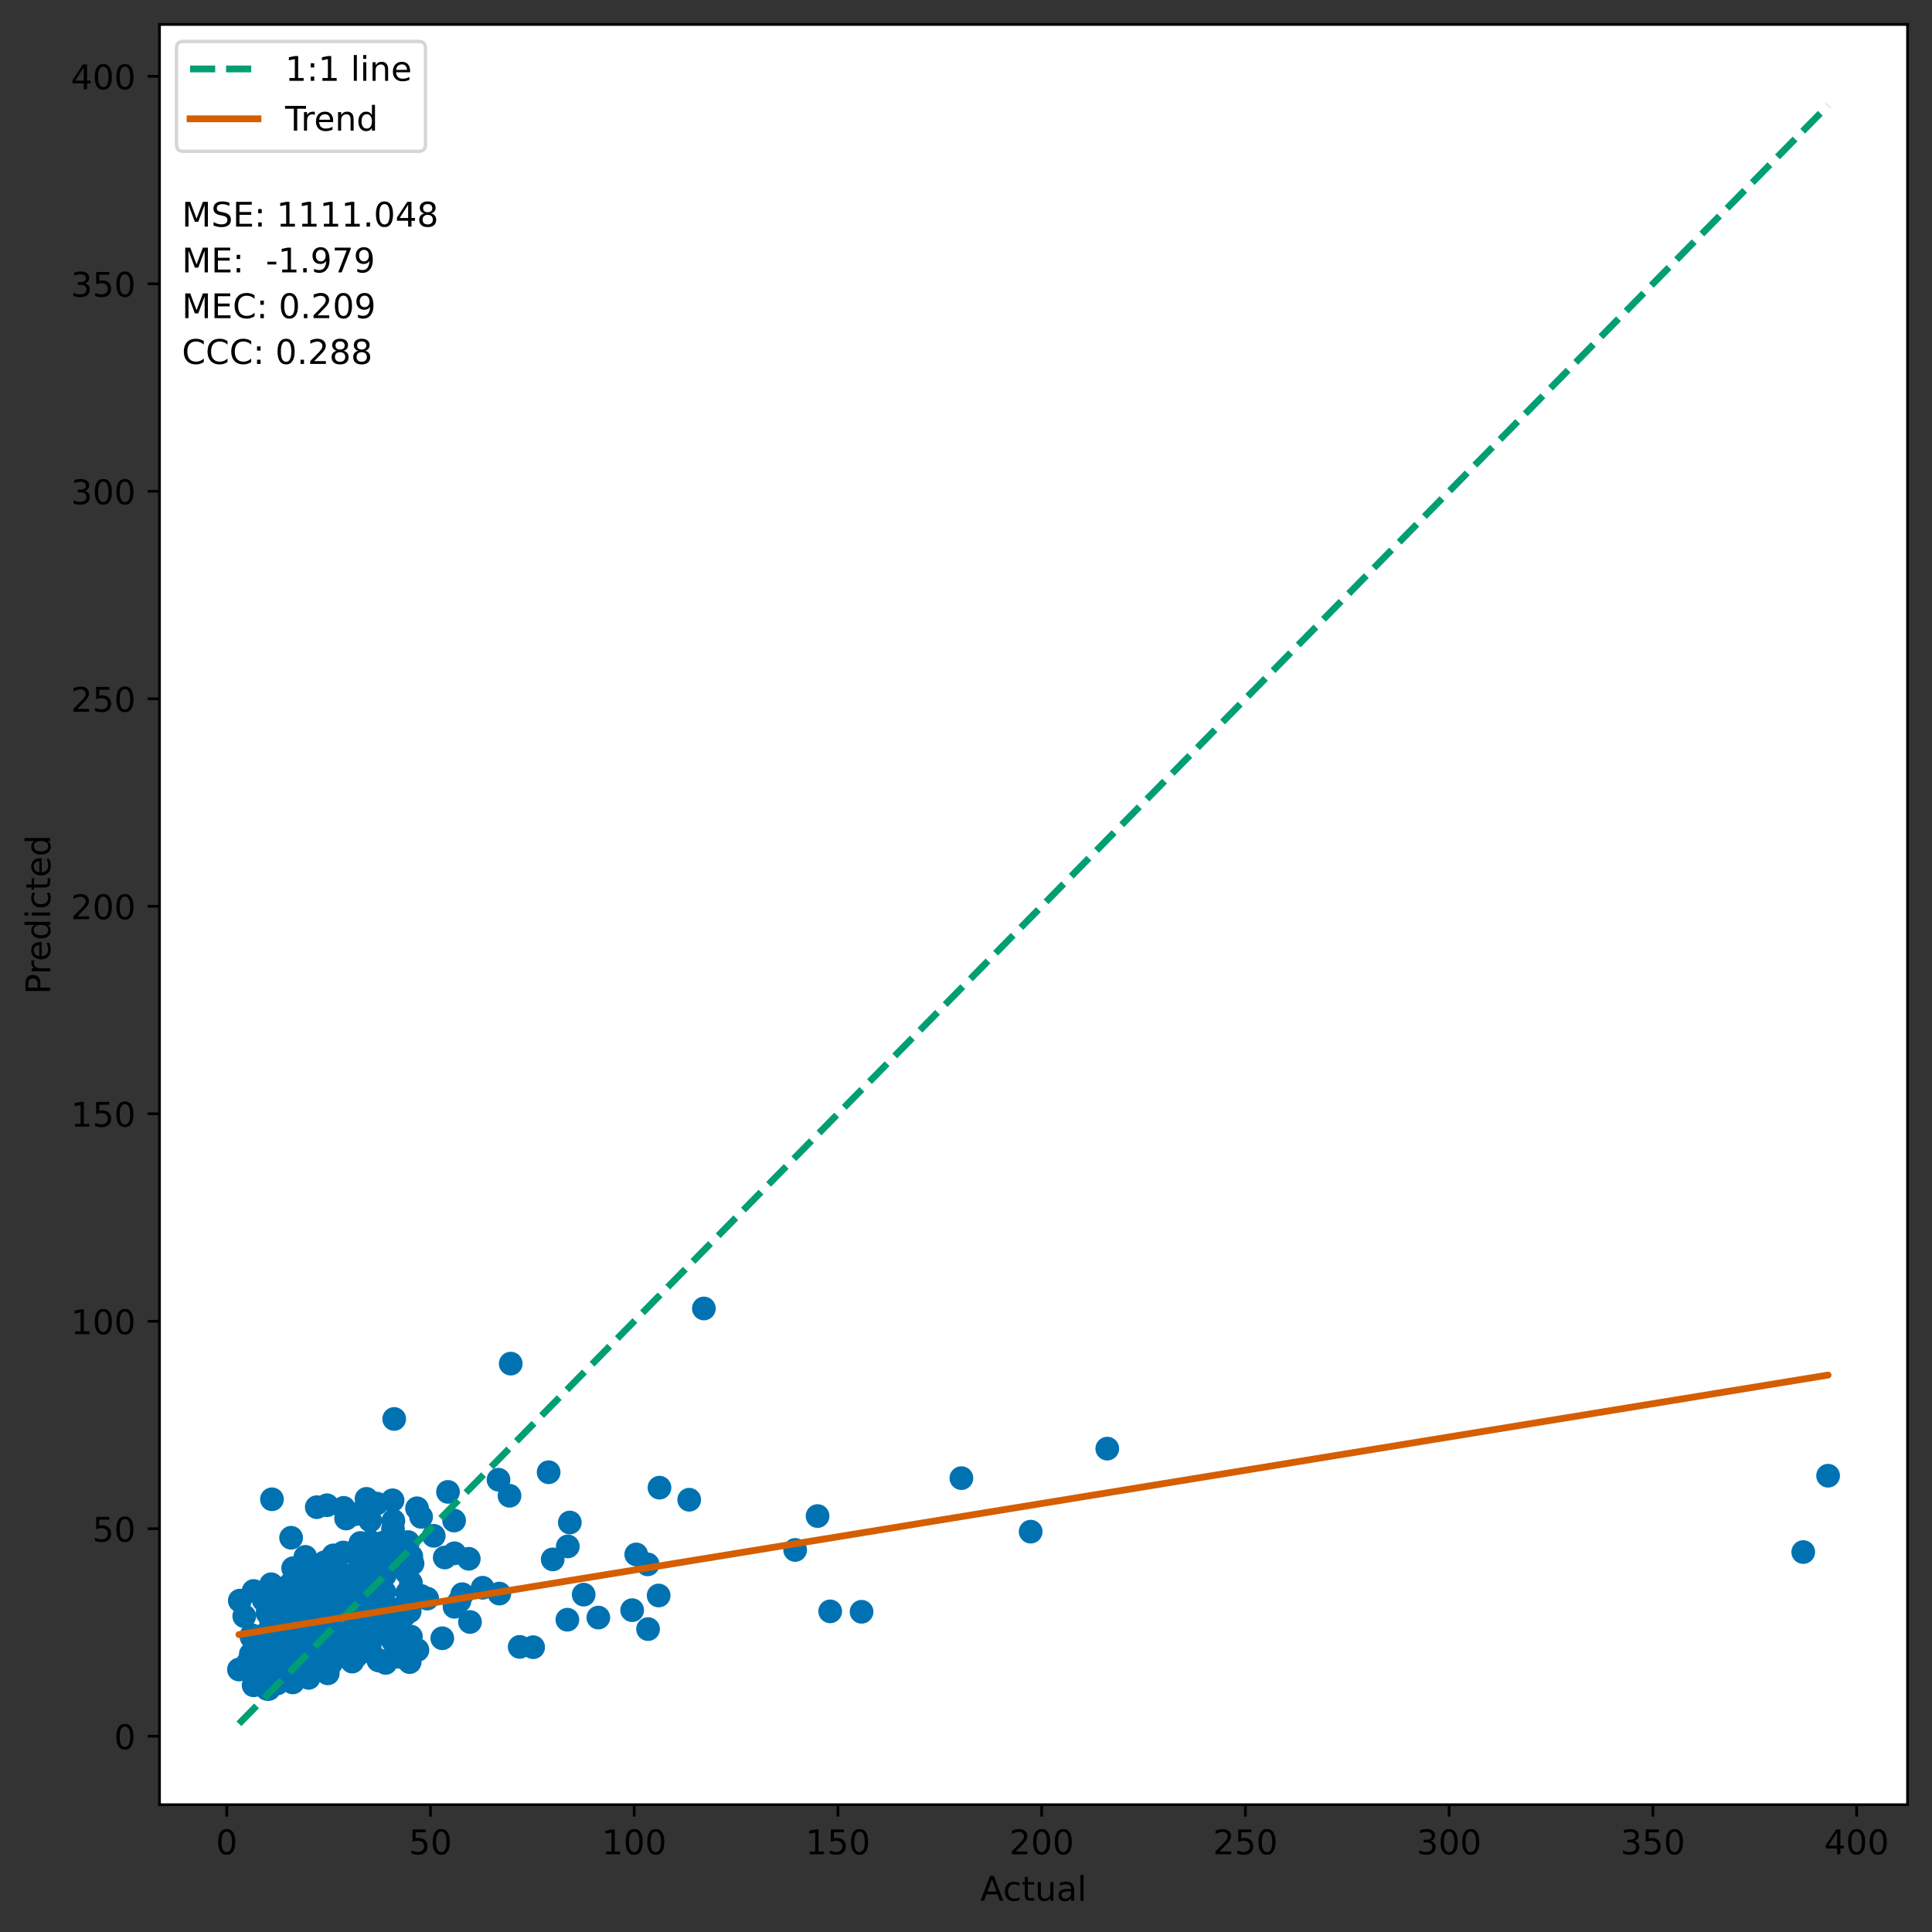 <?xml version="1.0" encoding="utf-8" standalone="no"?>
<!DOCTYPE svg PUBLIC "-//W3C//DTD SVG 1.1//EN"
  "http://www.w3.org/Graphics/SVG/1.1/DTD/svg11.dtd">
<!-- Created with matplotlib (https://matplotlib.org/) -->
<svg height="568.956pt" version="1.1" viewBox="0 0 568.886 568.956" width="568.886pt" xmlns="http://www.w3.org/2000/svg" xmlns:xlink="http://www.w3.org/1999/xlink">
 <rect x="0" y="0" width="568.886" height="568.956" fill="#333333" stroke="none"/>
 <defs>
  <style type="text/css">*{stroke-linecap:butt;stroke-linejoin:round;}</style>
 </defs>
 <g id="figure_1">
  <g id="patch_1">
   <path d="M 0 568.956 
L 568.886 568.956 
L 568.886 0 
L 0 0 
z
" style="fill:none;"/>
  </g>
  <g id="axes_1">
   <g id="patch_2">
    <path d="M 46.966 531.4 
L 561.686 531.4 
L 561.686 7.2 
L 46.966 7.2 
z
" style="fill:#ffffff;"/>
   </g>
   <g id="PathCollection_1">
    <defs>
     <path d="M 0 3 
C 0.796 3 1.559 2.684 2.121 2.121 
C 2.684 1.559 3 0.796 3 0 
C 3 -0.796 2.684 -1.559 2.121 -2.121 
C 1.559 -2.684 0.796 -3 0 -3 
C -0.796 -3 -1.559 -2.684 -2.121 -2.121 
C -2.684 -1.559 -3 -0.796 -3 0 
C -3 0.796 -2.684 1.559 -2.121 2.121 
C -1.559 2.684 -0.796 3 0 3 
z
" id="m9fe62b009d" style="stroke:#0072b2;"/>
    </defs>
    <g clip-path="url(#p9fe0e8d4aa)">
     <use style="fill:#0072b2;stroke:#0072b2;" x="253.693" xlink:href="#m9fe62b009d" y="474.596"/>
     <use style="fill:#0072b2;stroke:#0072b2;" x="74.081" xlink:href="#m9fe62b009d" y="482.064"/>
     <use style="fill:#0072b2;stroke:#0072b2;" x="82.36" xlink:href="#m9fe62b009d" y="489.758"/>
     <use style="fill:#0072b2;stroke:#0072b2;" x="86.32" xlink:href="#m9fe62b009d" y="461.76"/>
     <use style="fill:#0072b2;stroke:#0072b2;" x="105.517" xlink:href="#m9fe62b009d" y="472.563"/>
     <use style="fill:#0072b2;stroke:#0072b2;" x="84.76" xlink:href="#m9fe62b009d" y="467.139"/>
     <use style="fill:#0072b2;stroke:#0072b2;" x="96.518" xlink:href="#m9fe62b009d" y="492.722"/>
     <use style="fill:#0072b2;stroke:#0072b2;" x="117.035" xlink:href="#m9fe62b009d" y="473.908"/>
     <use style="fill:#0072b2;stroke:#0072b2;" x="81.64" xlink:href="#m9fe62b009d" y="479.579"/>
     <use style="fill:#0072b2;stroke:#0072b2;" x="119.074" xlink:href="#m9fe62b009d" y="475.657"/>
     <use style="fill:#0072b2;stroke:#0072b2;" x="86.32" xlink:href="#m9fe62b009d" y="487.148"/>
     <use style="fill:#0072b2;stroke:#0072b2;" x="89.439" xlink:href="#m9fe62b009d" y="482.547"/>
     <use style="fill:#0072b2;stroke:#0072b2;" x="96.878" xlink:href="#m9fe62b009d" y="488.958"/>
     <use style="fill:#0072b2;stroke:#0072b2;" x="79.96" xlink:href="#m9fe62b009d" y="485.307"/>
     <use style="fill:#0072b2;stroke:#0072b2;" x="116.195" xlink:href="#m9fe62b009d" y="480.405"/>
     <use style="fill:#0072b2;stroke:#0072b2;" x="104.917" xlink:href="#m9fe62b009d" y="487.663"/>
     <use style="fill:#0072b2;stroke:#0072b2;" x="161.548" xlink:href="#m9fe62b009d" y="433.506"/>
     <use style="fill:#0072b2;stroke:#0072b2;" x="87.519" xlink:href="#m9fe62b009d" y="482.319"/>
     <use style="fill:#0072b2;stroke:#0072b2;" x="85.72" xlink:href="#m9fe62b009d" y="486.435"/>
     <use style="fill:#0072b2;stroke:#0072b2;" x="127.713" xlink:href="#m9fe62b009d" y="452.231"/>
     <use style="fill:#0072b2;stroke:#0072b2;" x="95.798" xlink:href="#m9fe62b009d" y="476.481"/>
     <use style="fill:#0072b2;stroke:#0072b2;" x="125.793" xlink:href="#m9fe62b009d" y="470.711"/>
     <use style="fill:#0072b2;stroke:#0072b2;" x="75.161" xlink:href="#m9fe62b009d" y="492.862"/>
     <use style="fill:#0072b2;stroke:#0072b2;" x="538.289" xlink:href="#m9fe62b009d" y="434.533"/>
     <use style="fill:#0072b2;stroke:#0072b2;" x="187.344" xlink:href="#m9fe62b009d" y="457.708"/>
     <use style="fill:#0072b2;stroke:#0072b2;" x="96.038" xlink:href="#m9fe62b009d" y="480.483"/>
     <use style="fill:#0072b2;stroke:#0072b2;" x="79.481" xlink:href="#m9fe62b009d" y="486.786"/>
     <use style="fill:#0072b2;stroke:#0072b2;" x="118.594" xlink:href="#m9fe62b009d" y="473.317"/>
     <use style="fill:#0072b2;stroke:#0072b2;" x="88.599" xlink:href="#m9fe62b009d" y="485.811"/>
     <use style="fill:#0072b2;stroke:#0072b2;" x="81.64" xlink:href="#m9fe62b009d" y="491.774"/>
     <use style="fill:#0072b2;stroke:#0072b2;" x="92.199" xlink:href="#m9fe62b009d" y="482.939"/>
     <use style="fill:#0072b2;stroke:#0072b2;" x="82.24" xlink:href="#m9fe62b009d" y="485.938"/>
     <use style="fill:#0072b2;stroke:#0072b2;" x="167.067" xlink:href="#m9fe62b009d" y="476.931"/>
     <use style="fill:#0072b2;stroke:#0072b2;" x="93.038" xlink:href="#m9fe62b009d" y="473.499"/>
     <use style="fill:#0072b2;stroke:#0072b2;" x="326.042" xlink:href="#m9fe62b009d" y="426.558"/>
     <use style="fill:#0072b2;stroke:#0072b2;" x="84.88" xlink:href="#m9fe62b009d" y="487.021"/>
     <use style="fill:#0072b2;stroke:#0072b2;" x="84.88" xlink:href="#m9fe62b009d" y="468.116"/>
     <use style="fill:#0072b2;stroke:#0072b2;" x="79.96" xlink:href="#m9fe62b009d" y="479"/>
     <use style="fill:#0072b2;stroke:#0072b2;" x="303.486" xlink:href="#m9fe62b009d" y="451.002"/>
     <use style="fill:#0072b2;stroke:#0072b2;" x="77.441" xlink:href="#m9fe62b009d" y="492.565"/>
     <use style="fill:#0072b2;stroke:#0072b2;" x="83.8" xlink:href="#m9fe62b009d" y="480.135"/>
     <use style="fill:#0072b2;stroke:#0072b2;" x="87.399" xlink:href="#m9fe62b009d" y="481.755"/>
     <use style="fill:#0072b2;stroke:#0072b2;" x="83.08" xlink:href="#m9fe62b009d" y="491.828"/>
     <use style="fill:#0072b2;stroke:#0072b2;" x="91.719" xlink:href="#m9fe62b009d" y="478.482"/>
     <use style="fill:#0072b2;stroke:#0072b2;" x="102.397" xlink:href="#m9fe62b009d" y="446.209"/>
     <use style="fill:#0072b2;stroke:#0072b2;" x="115.595" xlink:href="#m9fe62b009d" y="441.766"/>
     <use style="fill:#0072b2;stroke:#0072b2;" x="85.48" xlink:href="#m9fe62b009d" y="488.494"/>
     <use style="fill:#0072b2;stroke:#0072b2;" x="130.233" xlink:href="#m9fe62b009d" y="482.395"/>
     <use style="fill:#0072b2;stroke:#0072b2;" x="90.879" xlink:href="#m9fe62b009d" y="494.057"/>
     <use style="fill:#0072b2;stroke:#0072b2;" x="162.748" xlink:href="#m9fe62b009d" y="459.171"/>
     <use style="fill:#0072b2;stroke:#0072b2;" x="102.637" xlink:href="#m9fe62b009d" y="467.422"/>
     <use style="fill:#0072b2;stroke:#0072b2;" x="94.598" xlink:href="#m9fe62b009d" y="479.195"/>
     <use style="fill:#0072b2;stroke:#0072b2;" x="82.84" xlink:href="#m9fe62b009d" y="477.189"/>
     <use style="fill:#0072b2;stroke:#0072b2;" x="85.72" xlink:href="#m9fe62b009d" y="452.8"/>
     <use style="fill:#0072b2;stroke:#0072b2;" x="84.76" xlink:href="#m9fe62b009d" y="486.36"/>
     <use style="fill:#0072b2;stroke:#0072b2;" x="121.114" xlink:href="#m9fe62b009d" y="459.908"/>
     <use style="fill:#0072b2;stroke:#0072b2;" x="81.16" xlink:href="#m9fe62b009d" y="486.748"/>
     <use style="fill:#0072b2;stroke:#0072b2;" x="76.961" xlink:href="#m9fe62b009d" y="488.968"/>
     <use style="fill:#0072b2;stroke:#0072b2;" x="84.88" xlink:href="#m9fe62b009d" y="485.384"/>
     <use style="fill:#0072b2;stroke:#0072b2;" x="133.832" xlink:href="#m9fe62b009d" y="457.373"/>
     <use style="fill:#0072b2;stroke:#0072b2;" x="84.52" xlink:href="#m9fe62b009d" y="488.944"/>
     <use style="fill:#0072b2;stroke:#0072b2;" x="96.278" xlink:href="#m9fe62b009d" y="487.862"/>
     <use style="fill:#0072b2;stroke:#0072b2;" x="88.119" xlink:href="#m9fe62b009d" y="481.133"/>
     <use style="fill:#0072b2;stroke:#0072b2;" x="101.317" xlink:href="#m9fe62b009d" y="481.269"/>
     <use style="fill:#0072b2;stroke:#0072b2;" x="103.597" xlink:href="#m9fe62b009d" y="466.465"/>
     <use style="fill:#0072b2;stroke:#0072b2;" x="96.398" xlink:href="#m9fe62b009d" y="471.971"/>
     <use style="fill:#0072b2;stroke:#0072b2;" x="100.597" xlink:href="#m9fe62b009d" y="486.276"/>
     <use style="fill:#0072b2;stroke:#0072b2;" x="84.64" xlink:href="#m9fe62b009d" y="490.429"/>
     <use style="fill:#0072b2;stroke:#0072b2;" x="83.68" xlink:href="#m9fe62b009d" y="487.723"/>
     <use style="fill:#0072b2;stroke:#0072b2;" x="84.28" xlink:href="#m9fe62b009d" y="472.998"/>
     <use style="fill:#0072b2;stroke:#0072b2;" x="91.719" xlink:href="#m9fe62b009d" y="485.372"/>
     <use style="fill:#0072b2;stroke:#0072b2;" x="103.957" xlink:href="#m9fe62b009d" y="473.272"/>
     <use style="fill:#0072b2;stroke:#0072b2;" x="150.39" xlink:href="#m9fe62b009d" y="401.525"/>
     <use style="fill:#0072b2;stroke:#0072b2;" x="100.357" xlink:href="#m9fe62b009d" y="468.738"/>
     <use style="fill:#0072b2;stroke:#0072b2;" x="87.399" xlink:href="#m9fe62b009d" y="480.299"/>
     <use style="fill:#0072b2;stroke:#0072b2;" x="104.077" xlink:href="#m9fe62b009d" y="476.868"/>
     <use style="fill:#0072b2;stroke:#0072b2;" x="90.279" xlink:href="#m9fe62b009d" y="481.923"/>
     <use style="fill:#0072b2;stroke:#0072b2;" x="83.56" xlink:href="#m9fe62b009d" y="489.208"/>
     <use style="fill:#0072b2;stroke:#0072b2;" x="186.144" xlink:href="#m9fe62b009d" y="474.118"/>
     <use style="fill:#0072b2;stroke:#0072b2;" x="73.002" xlink:href="#m9fe62b009d" y="489.613"/>
     <use style="fill:#0072b2;stroke:#0072b2;" x="86.679" xlink:href="#m9fe62b009d" y="489.486"/>
     <use style="fill:#0072b2;stroke:#0072b2;" x="91.239" xlink:href="#m9fe62b009d" y="485.83"/>
     <use style="fill:#0072b2;stroke:#0072b2;" x="87.759" xlink:href="#m9fe62b009d" y="483.869"/>
     <use style="fill:#0072b2;stroke:#0072b2;" x="79.121" xlink:href="#m9fe62b009d" y="497.333"/>
     <use style="fill:#0072b2;stroke:#0072b2;" x="114.755" xlink:href="#m9fe62b009d" y="480.918"/>
     <use style="fill:#0072b2;stroke:#0072b2;" x="156.989" xlink:href="#m9fe62b009d" y="485.023"/>
     <use style="fill:#0072b2;stroke:#0072b2;" x="87.039" xlink:href="#m9fe62b009d" y="485.768"/>
     <use style="fill:#0072b2;stroke:#0072b2;" x="81.16" xlink:href="#m9fe62b009d" y="475.859"/>
     <use style="fill:#0072b2;stroke:#0072b2;" x="78.041" xlink:href="#m9fe62b009d" y="485.442"/>
     <use style="fill:#0072b2;stroke:#0072b2;" x="92.679" xlink:href="#m9fe62b009d" y="491.344"/>
     <use style="fill:#0072b2;stroke:#0072b2;" x="130.953" xlink:href="#m9fe62b009d" y="458.614"/>
     <use style="fill:#0072b2;stroke:#0072b2;" x="88.719" xlink:href="#m9fe62b009d" y="483.348"/>
     <use style="fill:#0072b2;stroke:#0072b2;" x="167.187" xlink:href="#m9fe62b009d" y="455.348"/>
     <use style="fill:#0072b2;stroke:#0072b2;" x="111.516" xlink:href="#m9fe62b009d" y="488.916"/>
     <use style="fill:#0072b2;stroke:#0072b2;" x="116.075" xlink:href="#m9fe62b009d" y="457.999"/>
     <use style="fill:#0072b2;stroke:#0072b2;" x="87.399" xlink:href="#m9fe62b009d" y="470.798"/>
     <use style="fill:#0072b2;stroke:#0072b2;" x="138.391" xlink:href="#m9fe62b009d" y="477.599"/>
     <use style="fill:#0072b2;stroke:#0072b2;" x="93.158" xlink:href="#m9fe62b009d" y="466.624"/>
     <use style="fill:#0072b2;stroke:#0072b2;" x="176.186" xlink:href="#m9fe62b009d" y="476.304"/>
     <use style="fill:#0072b2;stroke:#0072b2;" x="88.479" xlink:href="#m9fe62b009d" y="490.179"/>
     <use style="fill:#0072b2;stroke:#0072b2;" x="92.439" xlink:href="#m9fe62b009d" y="473.856"/>
     <use style="fill:#0072b2;stroke:#0072b2;" x="133.832" xlink:href="#m9fe62b009d" y="473.131"/>
     <use style="fill:#0072b2;stroke:#0072b2;" x="133.712" xlink:href="#m9fe62b009d" y="447.734"/>
     <use style="fill:#0072b2;stroke:#0072b2;" x="190.823" xlink:href="#m9fe62b009d" y="479.695"/>
     <use style="fill:#0072b2;stroke:#0072b2;" x="113.195" xlink:href="#m9fe62b009d" y="475.332"/>
     <use style="fill:#0072b2;stroke:#0072b2;" x="91.359" xlink:href="#m9fe62b009d" y="487.045"/>
     <use style="fill:#0072b2;stroke:#0072b2;" x="108.516" xlink:href="#m9fe62b009d" y="475.745"/>
     <use style="fill:#0072b2;stroke:#0072b2;" x="88.359" xlink:href="#m9fe62b009d" y="486.993"/>
     <use style="fill:#0072b2;stroke:#0072b2;" x="109.116" xlink:href="#m9fe62b009d" y="453.959"/>
     <use style="fill:#0072b2;stroke:#0072b2;" x="101.197" xlink:href="#m9fe62b009d" y="443.994"/>
     <use style="fill:#0072b2;stroke:#0072b2;" x="83.2" xlink:href="#m9fe62b009d" y="490.995"/>
     <use style="fill:#0072b2;stroke:#0072b2;" x="93.998" xlink:href="#m9fe62b009d" y="465.474"/>
     <use style="fill:#0072b2;stroke:#0072b2;" x="80.56" xlink:href="#m9fe62b009d" y="492.755"/>
     <use style="fill:#0072b2;stroke:#0072b2;" x="87.879" xlink:href="#m9fe62b009d" y="485.559"/>
     <use style="fill:#0072b2;stroke:#0072b2;" x="113.555" xlink:href="#m9fe62b009d" y="489.649"/>
     <use style="fill:#0072b2;stroke:#0072b2;" x="77.921" xlink:href="#m9fe62b009d" y="495.896"/>
     <use style="fill:#0072b2;stroke:#0072b2;" x="82.48" xlink:href="#m9fe62b009d" y="484.815"/>
     <use style="fill:#0072b2;stroke:#0072b2;" x="83.68" xlink:href="#m9fe62b009d" y="491.064"/>
     <use style="fill:#0072b2;stroke:#0072b2;" x="105.517" xlink:href="#m9fe62b009d" y="455.805"/>
     <use style="fill:#0072b2;stroke:#0072b2;" x="108.276" xlink:href="#m9fe62b009d" y="472.546"/>
     <use style="fill:#0072b2;stroke:#0072b2;" x="101.917" xlink:href="#m9fe62b009d" y="447.135"/>
     <use style="fill:#0072b2;stroke:#0072b2;" x="106.716" xlink:href="#m9fe62b009d" y="483.924"/>
     <use style="fill:#0072b2;stroke:#0072b2;" x="81.52" xlink:href="#m9fe62b009d" y="493.422"/>
     <use style="fill:#0072b2;stroke:#0072b2;" x="138.031" xlink:href="#m9fe62b009d" y="458.991"/>
     <use style="fill:#0072b2;stroke:#0072b2;" x="90.879" xlink:href="#m9fe62b009d" y="474.131"/>
     <use style="fill:#0072b2;stroke:#0072b2;" x="93.998" xlink:href="#m9fe62b009d" y="478.344"/>
     <use style="fill:#0072b2;stroke:#0072b2;" x="123.994" xlink:href="#m9fe62b009d" y="446.647"/>
     <use style="fill:#0072b2;stroke:#0072b2;" x="120.634" xlink:href="#m9fe62b009d" y="474.455"/>
     <use style="fill:#0072b2;stroke:#0072b2;" x="108.516" xlink:href="#m9fe62b009d" y="476.848"/>
     <use style="fill:#0072b2;stroke:#0072b2;" x="88.359" xlink:href="#m9fe62b009d" y="491.658"/>
     <use style="fill:#0072b2;stroke:#0072b2;" x="105.996" xlink:href="#m9fe62b009d" y="480.059"/>
     <use style="fill:#0072b2;stroke:#0072b2;" x="107.436" xlink:href="#m9fe62b009d" y="476.459"/>
     <use style="fill:#0072b2;stroke:#0072b2;" x="78.281" xlink:href="#m9fe62b009d" y="486.895"/>
     <use style="fill:#0072b2;stroke:#0072b2;" x="244.455" xlink:href="#m9fe62b009d" y="474.471"/>
     <use style="fill:#0072b2;stroke:#0072b2;" x="91.119" xlink:href="#m9fe62b009d" y="486.255"/>
     <use style="fill:#0072b2;stroke:#0072b2;" x="103.597" xlink:href="#m9fe62b009d" y="482.835"/>
     <use style="fill:#0072b2;stroke:#0072b2;" x="104.557" xlink:href="#m9fe62b009d" y="445.86"/>
     <use style="fill:#0072b2;stroke:#0072b2;" x="88.839" xlink:href="#m9fe62b009d" y="492.436"/>
     <use style="fill:#0072b2;stroke:#0072b2;" x="85" xlink:href="#m9fe62b009d" y="480.09"/>
     <use style="fill:#0072b2;stroke:#0072b2;" x="85.72" xlink:href="#m9fe62b009d" y="474.37"/>
     <use style="fill:#0072b2;stroke:#0072b2;" x="283.089" xlink:href="#m9fe62b009d" y="435.24"/>
     <use style="fill:#0072b2;stroke:#0072b2;" x="167.787" xlink:href="#m9fe62b009d" y="448.311"/>
     <use style="fill:#0072b2;stroke:#0072b2;" x="122.794" xlink:href="#m9fe62b009d" y="444.116"/>
     <use style="fill:#0072b2;stroke:#0072b2;" x="194.183" xlink:href="#m9fe62b009d" y="438.05"/>
     <use style="fill:#0072b2;stroke:#0072b2;" x="115.235" xlink:href="#m9fe62b009d" y="482.422"/>
     <use style="fill:#0072b2;stroke:#0072b2;" x="91.959" xlink:href="#m9fe62b009d" y="482.868"/>
     <use style="fill:#0072b2;stroke:#0072b2;" x="80.08" xlink:href="#m9fe62b009d" y="479.774"/>
     <use style="fill:#0072b2;stroke:#0072b2;" x="86.799" xlink:href="#m9fe62b009d" y="486.481"/>
     <use style="fill:#0072b2;stroke:#0072b2;" x="82.6" xlink:href="#m9fe62b009d" y="489.4"/>
     <use style="fill:#0072b2;stroke:#0072b2;" x="116.075" xlink:href="#m9fe62b009d" y="417.819"/>
     <use style="fill:#0072b2;stroke:#0072b2;" x="80.56" xlink:href="#m9fe62b009d" y="487.866"/>
     <use style="fill:#0072b2;stroke:#0072b2;" x="111.876" xlink:href="#m9fe62b009d" y="480.065"/>
     <use style="fill:#0072b2;stroke:#0072b2;" x="98.198" xlink:href="#m9fe62b009d" y="457.985"/>
     <use style="fill:#0072b2;stroke:#0072b2;" x="74.081" xlink:href="#m9fe62b009d" y="481.486"/>
     <use style="fill:#0072b2;stroke:#0072b2;" x="79.241" xlink:href="#m9fe62b009d" y="484.857"/>
     <use style="fill:#0072b2;stroke:#0072b2;" x="81.64" xlink:href="#m9fe62b009d" y="495.698"/>
     <use style="fill:#0072b2;stroke:#0072b2;" x="120.994" xlink:href="#m9fe62b009d" y="481.905"/>
     <use style="fill:#0072b2;stroke:#0072b2;" x="119.914" xlink:href="#m9fe62b009d" y="468.985"/>
     <use style="fill:#0072b2;stroke:#0072b2;" x="81.4" xlink:href="#m9fe62b009d" y="484.632"/>
     <use style="fill:#0072b2;stroke:#0072b2;" x="109.836" xlink:href="#m9fe62b009d" y="478.809"/>
     <use style="fill:#0072b2;stroke:#0072b2;" x="86.2" xlink:href="#m9fe62b009d" y="480.309"/>
     <use style="fill:#0072b2;stroke:#0072b2;" x="81.16" xlink:href="#m9fe62b009d" y="486.469"/>
     <use style="fill:#0072b2;stroke:#0072b2;" x="74.681" xlink:href="#m9fe62b009d" y="496.246"/>
     <use style="fill:#0072b2;stroke:#0072b2;" x="107.916" xlink:href="#m9fe62b009d" y="441.347"/>
     <use style="fill:#0072b2;stroke:#0072b2;" x="70.362" xlink:href="#m9fe62b009d" y="491.604"/>
     <use style="fill:#0072b2;stroke:#0072b2;" x="113.195" xlink:href="#m9fe62b009d" y="468.762"/>
     <use style="fill:#0072b2;stroke:#0072b2;" x="115.715" xlink:href="#m9fe62b009d" y="450.224"/>
     <use style="fill:#0072b2;stroke:#0072b2;" x="88.959" xlink:href="#m9fe62b009d" y="490.98"/>
     <use style="fill:#0072b2;stroke:#0072b2;" x="77.681" xlink:href="#m9fe62b009d" y="471.225"/>
     <use style="fill:#0072b2;stroke:#0072b2;" x="79.361" xlink:href="#m9fe62b009d" y="486.25"/>
     <use style="fill:#0072b2;stroke:#0072b2;" x="89.919" xlink:href="#m9fe62b009d" y="458.428"/>
     <use style="fill:#0072b2;stroke:#0072b2;" x="86.32" xlink:href="#m9fe62b009d" y="465.999"/>
     <use style="fill:#0072b2;stroke:#0072b2;" x="86.559" xlink:href="#m9fe62b009d" y="490.272"/>
     <use style="fill:#0072b2;stroke:#0072b2;" x="97.478" xlink:href="#m9fe62b009d" y="489.762"/>
     <use style="fill:#0072b2;stroke:#0072b2;" x="106.116" xlink:href="#m9fe62b009d" y="454.339"/>
     <use style="fill:#0072b2;stroke:#0072b2;" x="85.96" xlink:href="#m9fe62b009d" y="482.766"/>
     <use style="fill:#0072b2;stroke:#0072b2;" x="101.077" xlink:href="#m9fe62b009d" y="457.14"/>
     <use style="fill:#0072b2;stroke:#0072b2;" x="94.358" xlink:href="#m9fe62b009d" y="484.132"/>
     <use style="fill:#0072b2;stroke:#0072b2;" x="97.358" xlink:href="#m9fe62b009d" y="485.026"/>
     <use style="fill:#0072b2;stroke:#0072b2;" x="193.943" xlink:href="#m9fe62b009d" y="469.804"/>
     <use style="fill:#0072b2;stroke:#0072b2;" x="93.038" xlink:href="#m9fe62b009d" y="466.009"/>
     <use style="fill:#0072b2;stroke:#0072b2;" x="92.799" xlink:href="#m9fe62b009d" y="465.163"/>
     <use style="fill:#0072b2;stroke:#0072b2;" x="202.941" xlink:href="#m9fe62b009d" y="441.608"/>
     <use style="fill:#0072b2;stroke:#0072b2;" x="74.681" xlink:href="#m9fe62b009d" y="468.472"/>
     <use style="fill:#0072b2;stroke:#0072b2;" x="99.877" xlink:href="#m9fe62b009d" y="487.503"/>
     <use style="fill:#0072b2;stroke:#0072b2;" x="109.116" xlink:href="#m9fe62b009d" y="472.935"/>
     <use style="fill:#0072b2;stroke:#0072b2;" x="82.6" xlink:href="#m9fe62b009d" y="472.43"/>
     <use style="fill:#0072b2;stroke:#0072b2;" x="77.321" xlink:href="#m9fe62b009d" y="483.992"/>
     <use style="fill:#0072b2;stroke:#0072b2;" x="92.079" xlink:href="#m9fe62b009d" y="486.941"/>
     <use style="fill:#0072b2;stroke:#0072b2;" x="83.44" xlink:href="#m9fe62b009d" y="487.796"/>
     <use style="fill:#0072b2;stroke:#0072b2;" x="90.159" xlink:href="#m9fe62b009d" y="469.015"/>
     <use style="fill:#0072b2;stroke:#0072b2;" x="82.6" xlink:href="#m9fe62b009d" y="488.655"/>
     <use style="fill:#0072b2;stroke:#0072b2;" x="80.44" xlink:href="#m9fe62b009d" y="485.633"/>
     <use style="fill:#0072b2;stroke:#0072b2;" x="82.72" xlink:href="#m9fe62b009d" y="487.441"/>
     <use style="fill:#0072b2;stroke:#0072b2;" x="79.601" xlink:href="#m9fe62b009d" y="480.011"/>
     <use style="fill:#0072b2;stroke:#0072b2;" x="122.914" xlink:href="#m9fe62b009d" y="485.85"/>
     <use style="fill:#0072b2;stroke:#0072b2;" x="96.278" xlink:href="#m9fe62b009d" y="443.224"/>
     <use style="fill:#0072b2;stroke:#0072b2;" x="84.04" xlink:href="#m9fe62b009d" y="483.96"/>
     <use style="fill:#0072b2;stroke:#0072b2;" x="82.6" xlink:href="#m9fe62b009d" y="476.648"/>
     <use style="fill:#0072b2;stroke:#0072b2;" x="131.912" xlink:href="#m9fe62b009d" y="439.295"/>
     <use style="fill:#0072b2;stroke:#0072b2;" x="105.756" xlink:href="#m9fe62b009d" y="485.415"/>
     <use style="fill:#0072b2;stroke:#0072b2;" x="108.996" xlink:href="#m9fe62b009d" y="447.714"/>
     <use style="fill:#0072b2;stroke:#0072b2;" x="106.236" xlink:href="#m9fe62b009d" y="458.066"/>
     <use style="fill:#0072b2;stroke:#0072b2;" x="84.4" xlink:href="#m9fe62b009d" y="486.35"/>
     <use style="fill:#0072b2;stroke:#0072b2;" x="107.316" xlink:href="#m9fe62b009d" y="465.829"/>
     <use style="fill:#0072b2;stroke:#0072b2;" x="90.759" xlink:href="#m9fe62b009d" y="472.176"/>
     <use style="fill:#0072b2;stroke:#0072b2;" x="85.12" xlink:href="#m9fe62b009d" y="482.581"/>
     <use style="fill:#0072b2;stroke:#0072b2;" x="83.8" xlink:href="#m9fe62b009d" y="486.299"/>
     <use style="fill:#0072b2;stroke:#0072b2;" x="88.119" xlink:href="#m9fe62b009d" y="483.28"/>
     <use style="fill:#0072b2;stroke:#0072b2;" x="82.48" xlink:href="#m9fe62b009d" y="491.332"/>
     <use style="fill:#0072b2;stroke:#0072b2;" x="117.635" xlink:href="#m9fe62b009d" y="454.721"/>
     <use style="fill:#0072b2;stroke:#0072b2;" x="120.994" xlink:href="#m9fe62b009d" y="466.062"/>
     <use style="fill:#0072b2;stroke:#0072b2;" x="77.801" xlink:href="#m9fe62b009d" y="481.408"/>
     <use style="fill:#0072b2;stroke:#0072b2;" x="109.116" xlink:href="#m9fe62b009d" y="486.419"/>
     <use style="fill:#0072b2;stroke:#0072b2;" x="147.03" xlink:href="#m9fe62b009d" y="469.237"/>
     <use style="fill:#0072b2;stroke:#0072b2;" x="77.921" xlink:href="#m9fe62b009d" y="483.508"/>
     <use style="fill:#0072b2;stroke:#0072b2;" x="86.2" xlink:href="#m9fe62b009d" y="487.944"/>
     <use style="fill:#0072b2;stroke:#0072b2;" x="108.876" xlink:href="#m9fe62b009d" y="484.162"/>
     <use style="fill:#0072b2;stroke:#0072b2;" x="85" xlink:href="#m9fe62b009d" y="480.689"/>
     <use style="fill:#0072b2;stroke:#0072b2;" x="101.677" xlink:href="#m9fe62b009d" y="470.626"/>
     <use style="fill:#0072b2;stroke:#0072b2;" x="89.919" xlink:href="#m9fe62b009d" y="461.335"/>
     <use style="fill:#0072b2;stroke:#0072b2;" x="90.999" xlink:href="#m9fe62b009d" y="485.531"/>
     <use style="fill:#0072b2;stroke:#0072b2;" x="91.719" xlink:href="#m9fe62b009d" y="485.448"/>
     <use style="fill:#0072b2;stroke:#0072b2;" x="115.835" xlink:href="#m9fe62b009d" y="447.798"/>
     <use style="fill:#0072b2;stroke:#0072b2;" x="86.919" xlink:href="#m9fe62b009d" y="488.483"/>
     <use style="fill:#0072b2;stroke:#0072b2;" x="82.48" xlink:href="#m9fe62b009d" y="487.072"/>
     <use style="fill:#0072b2;stroke:#0072b2;" x="81.64" xlink:href="#m9fe62b009d" y="489.873"/>
     <use style="fill:#0072b2;stroke:#0072b2;" x="86.32" xlink:href="#m9fe62b009d" y="482.105"/>
     <use style="fill:#0072b2;stroke:#0072b2;" x="80.56" xlink:href="#m9fe62b009d" y="471.179"/>
     <use style="fill:#0072b2;stroke:#0072b2;" x="83.92" xlink:href="#m9fe62b009d" y="483.987"/>
     <use style="fill:#0072b2;stroke:#0072b2;" x="120.634" xlink:href="#m9fe62b009d" y="489.409"/>
     <use style="fill:#0072b2;stroke:#0072b2;" x="107.556" xlink:href="#m9fe62b009d" y="482.171"/>
     <use style="fill:#0072b2;stroke:#0072b2;" x="108.876" xlink:href="#m9fe62b009d" y="473.169"/>
     <use style="fill:#0072b2;stroke:#0072b2;" x="120.154" xlink:href="#m9fe62b009d" y="454.066"/>
     <use style="fill:#0072b2;stroke:#0072b2;" x="87.879" xlink:href="#m9fe62b009d" y="491.029"/>
     <use style="fill:#0072b2;stroke:#0072b2;" x="89.559" xlink:href="#m9fe62b009d" y="481.517"/>
     <use style="fill:#0072b2;stroke:#0072b2;" x="135.272" xlink:href="#m9fe62b009d" y="471.44"/>
     <use style="fill:#0072b2;stroke:#0072b2;" x="108.396" xlink:href="#m9fe62b009d" y="469.662"/>
     <use style="fill:#0072b2;stroke:#0072b2;" x="93.398" xlink:href="#m9fe62b009d" y="471.661"/>
     <use style="fill:#0072b2;stroke:#0072b2;" x="91.599" xlink:href="#m9fe62b009d" y="477.332"/>
     <use style="fill:#0072b2;stroke:#0072b2;" x="79.601" xlink:href="#m9fe62b009d" y="490.186"/>
     <use style="fill:#0072b2;stroke:#0072b2;" x="83.56" xlink:href="#m9fe62b009d" y="480.207"/>
     <use style="fill:#0072b2;stroke:#0072b2;" x="80.56" xlink:href="#m9fe62b009d" y="485.787"/>
     <use style="fill:#0072b2;stroke:#0072b2;" x="88.239" xlink:href="#m9fe62b009d" y="475.804"/>
     <use style="fill:#0072b2;stroke:#0072b2;" x="530.97" xlink:href="#m9fe62b009d" y="457.008"/>
     <use style="fill:#0072b2;stroke:#0072b2;" x="97.358" xlink:href="#m9fe62b009d" y="479.866"/>
     <use style="fill:#0072b2;stroke:#0072b2;" x="103.717" xlink:href="#m9fe62b009d" y="489.262"/>
     <use style="fill:#0072b2;stroke:#0072b2;" x="82.84" xlink:href="#m9fe62b009d" y="492.303"/>
     <use style="fill:#0072b2;stroke:#0072b2;" x="85.36" xlink:href="#m9fe62b009d" y="474.695"/>
     <use style="fill:#0072b2;stroke:#0072b2;" x="79.841" xlink:href="#m9fe62b009d" y="481.019"/>
     <use style="fill:#0072b2;stroke:#0072b2;" x="78.041" xlink:href="#m9fe62b009d" y="487.256"/>
     <use style="fill:#0072b2;stroke:#0072b2;" x="207.261" xlink:href="#m9fe62b009d" y="385.286"/>
     <use style="fill:#0072b2;stroke:#0072b2;" x="81.88" xlink:href="#m9fe62b009d" y="473.033"/>
     <use style="fill:#0072b2;stroke:#0072b2;" x="83.44" xlink:href="#m9fe62b009d" y="485.008"/>
     <use style="fill:#0072b2;stroke:#0072b2;" x="104.677" xlink:href="#m9fe62b009d" y="480.858"/>
     <use style="fill:#0072b2;stroke:#0072b2;" x="77.921" xlink:href="#m9fe62b009d" y="484.264"/>
     <use style="fill:#0072b2;stroke:#0072b2;" x="79.841" xlink:href="#m9fe62b009d" y="477.569"/>
     <use style="fill:#0072b2;stroke:#0072b2;" x="78.161" xlink:href="#m9fe62b009d" y="493.893"/>
     <use style="fill:#0072b2;stroke:#0072b2;" x="111.516" xlink:href="#m9fe62b009d" y="465.878"/>
     <use style="fill:#0072b2;stroke:#0072b2;" x="83.68" xlink:href="#m9fe62b009d" y="484.575"/>
     <use style="fill:#0072b2;stroke:#0072b2;" x="80.08" xlink:href="#m9fe62b009d" y="441.471"/>
     <use style="fill:#0072b2;stroke:#0072b2;" x="105.157" xlink:href="#m9fe62b009d" y="473.242"/>
     <use style="fill:#0072b2;stroke:#0072b2;" x="87.759" xlink:href="#m9fe62b009d" y="464.938"/>
     <use style="fill:#0072b2;stroke:#0072b2;" x="103.477" xlink:href="#m9fe62b009d" y="474.038"/>
     <use style="fill:#0072b2;stroke:#0072b2;" x="98.438" xlink:href="#m9fe62b009d" y="476.406"/>
     <use style="fill:#0072b2;stroke:#0072b2;" x="105.157" xlink:href="#m9fe62b009d" y="476.86"/>
     <use style="fill:#0072b2;stroke:#0072b2;" x="100.837" xlink:href="#m9fe62b009d" y="486.76"/>
     <use style="fill:#0072b2;stroke:#0072b2;" x="112.115" xlink:href="#m9fe62b009d" y="478.777"/>
     <use style="fill:#0072b2;stroke:#0072b2;" x="100.237" xlink:href="#m9fe62b009d" y="476.914"/>
     <use style="fill:#0072b2;stroke:#0072b2;" x="88.359" xlink:href="#m9fe62b009d" y="478.204"/>
     <use style="fill:#0072b2;stroke:#0072b2;" x="82.96" xlink:href="#m9fe62b009d" y="482.32"/>
     <use style="fill:#0072b2;stroke:#0072b2;" x="234.137" xlink:href="#m9fe62b009d" y="456.39"/>
     <use style="fill:#0072b2;stroke:#0072b2;" x="84.28" xlink:href="#m9fe62b009d" y="489.71"/>
     <use style="fill:#0072b2;stroke:#0072b2;" x="115.955" xlink:href="#m9fe62b009d" y="483.643"/>
     <use style="fill:#0072b2;stroke:#0072b2;" x="89.439" xlink:href="#m9fe62b009d" y="482.351"/>
     <use style="fill:#0072b2;stroke:#0072b2;" x="112.355" xlink:href="#m9fe62b009d" y="479.38"/>
     <use style="fill:#0072b2;stroke:#0072b2;" x="110.316" xlink:href="#m9fe62b009d" y="459.142"/>
     <use style="fill:#0072b2;stroke:#0072b2;" x="96.758" xlink:href="#m9fe62b009d" y="489.993"/>
     <use style="fill:#0072b2;stroke:#0072b2;" x="86.919" xlink:href="#m9fe62b009d" y="493.305"/>
     <use style="fill:#0072b2;stroke:#0072b2;" x="86.919" xlink:href="#m9fe62b009d" y="475.015"/>
     <use style="fill:#0072b2;stroke:#0072b2;" x="86.32" xlink:href="#m9fe62b009d" y="485.127"/>
     <use style="fill:#0072b2;stroke:#0072b2;" x="109.956" xlink:href="#m9fe62b009d" y="468.51"/>
     <use style="fill:#0072b2;stroke:#0072b2;" x="83.44" xlink:href="#m9fe62b009d" y="491.119"/>
     <use style="fill:#0072b2;stroke:#0072b2;" x="106.596" xlink:href="#m9fe62b009d" y="480.779"/>
     <use style="fill:#0072b2;stroke:#0072b2;" x="99.997" xlink:href="#m9fe62b009d" y="463.003"/>
     <use style="fill:#0072b2;stroke:#0072b2;" x="100.117" xlink:href="#m9fe62b009d" y="471.294"/>
     <use style="fill:#0072b2;stroke:#0072b2;" x="96.398" xlink:href="#m9fe62b009d" y="475.588"/>
     <use style="fill:#0072b2;stroke:#0072b2;" x="95.558" xlink:href="#m9fe62b009d" y="460.031"/>
     <use style="fill:#0072b2;stroke:#0072b2;" x="83.44" xlink:href="#m9fe62b009d" y="480.809"/>
     <use style="fill:#0072b2;stroke:#0072b2;" x="81.28" xlink:href="#m9fe62b009d" y="479.364"/>
     <use style="fill:#0072b2;stroke:#0072b2;" x="93.278" xlink:href="#m9fe62b009d" y="443.798"/>
     <use style="fill:#0072b2;stroke:#0072b2;" x="79.841" xlink:href="#m9fe62b009d" y="466.486"/>
     <use style="fill:#0072b2;stroke:#0072b2;" x="240.736" xlink:href="#m9fe62b009d" y="446.408"/>
     <use style="fill:#0072b2;stroke:#0072b2;" x="121.474" xlink:href="#m9fe62b009d" y="460.375"/>
     <use style="fill:#0072b2;stroke:#0072b2;" x="79.841" xlink:href="#m9fe62b009d" y="472.964"/>
     <use style="fill:#0072b2;stroke:#0072b2;" x="86.2" xlink:href="#m9fe62b009d" y="495.396"/>
     <use style="fill:#0072b2;stroke:#0072b2;" x="80.2" xlink:href="#m9fe62b009d" y="486.096"/>
     <use style="fill:#0072b2;stroke:#0072b2;" x="142.111" xlink:href="#m9fe62b009d" y="467.516"/>
     <use style="fill:#0072b2;stroke:#0072b2;" x="90.999" xlink:href="#m9fe62b009d" y="467.145"/>
     <use style="fill:#0072b2;stroke:#0072b2;" x="91.959" xlink:href="#m9fe62b009d" y="472.202"/>
     <use style="fill:#0072b2;stroke:#0072b2;" x="81.4" xlink:href="#m9fe62b009d" y="488.182"/>
     <use style="fill:#0072b2;stroke:#0072b2;" x="121.114" xlink:href="#m9fe62b009d" y="458.286"/>
     <use style="fill:#0072b2;stroke:#0072b2;" x="94.118" xlink:href="#m9fe62b009d" y="488.721"/>
     <use style="fill:#0072b2;stroke:#0072b2;" x="89.199" xlink:href="#m9fe62b009d" y="484.607"/>
     <use style="fill:#0072b2;stroke:#0072b2;" x="153.029" xlink:href="#m9fe62b009d" y="484.936"/>
     <use style="fill:#0072b2;stroke:#0072b2;" x="117.515" xlink:href="#m9fe62b009d" y="487.855"/>
     <use style="fill:#0072b2;stroke:#0072b2;" x="114.875" xlink:href="#m9fe62b009d" y="456.042"/>
     <use style="fill:#0072b2;stroke:#0072b2;" x="82.48" xlink:href="#m9fe62b009d" y="489.044"/>
     <use style="fill:#0072b2;stroke:#0072b2;" x="81.88" xlink:href="#m9fe62b009d" y="483.669"/>
     <use style="fill:#0072b2;stroke:#0072b2;" x="150.03" xlink:href="#m9fe62b009d" y="440.431"/>
     <use style="fill:#0072b2;stroke:#0072b2;" x="100.597" xlink:href="#m9fe62b009d" y="484.626"/>
     <use style="fill:#0072b2;stroke:#0072b2;" x="79.001" xlink:href="#m9fe62b009d" y="481.861"/>
     <use style="fill:#0072b2;stroke:#0072b2;" x="86.32" xlink:href="#m9fe62b009d" y="488.506"/>
     <use style="fill:#0072b2;stroke:#0072b2;" x="81.76" xlink:href="#m9fe62b009d" y="468.629"/>
     <use style="fill:#0072b2;stroke:#0072b2;" x="92.799" xlink:href="#m9fe62b009d" y="484.332"/>
     <use style="fill:#0072b2;stroke:#0072b2;" x="88.599" xlink:href="#m9fe62b009d" y="492.11"/>
     <use style="fill:#0072b2;stroke:#0072b2;" x="123.994" xlink:href="#m9fe62b009d" y="469.928"/>
     <use style="fill:#0072b2;stroke:#0072b2;" x="78.161" xlink:href="#m9fe62b009d" y="487.582"/>
     <use style="fill:#0072b2;stroke:#0072b2;" x="84.52" xlink:href="#m9fe62b009d" y="485.866"/>
     <use style="fill:#0072b2;stroke:#0072b2;" x="83.08" xlink:href="#m9fe62b009d" y="488.738"/>
     <use style="fill:#0072b2;stroke:#0072b2;" x="121.594" xlink:href="#m9fe62b009d" y="486.126"/>
     <use style="fill:#0072b2;stroke:#0072b2;" x="74.921" xlink:href="#m9fe62b009d" y="487.139"/>
     <use style="fill:#0072b2;stroke:#0072b2;" x="90.879" xlink:href="#m9fe62b009d" y="489.929"/>
     <use style="fill:#0072b2;stroke:#0072b2;" x="81.88" xlink:href="#m9fe62b009d" y="485.088"/>
     <use style="fill:#0072b2;stroke:#0072b2;" x="85.6" xlink:href="#m9fe62b009d" y="466.359"/>
     <use style="fill:#0072b2;stroke:#0072b2;" x="84.04" xlink:href="#m9fe62b009d" y="481.226"/>
     <use style="fill:#0072b2;stroke:#0072b2;" x="88.239" xlink:href="#m9fe62b009d" y="470.2"/>
     <use style="fill:#0072b2;stroke:#0072b2;" x="85.48" xlink:href="#m9fe62b009d" y="487.708"/>
     <use style="fill:#0072b2;stroke:#0072b2;" x="76.241" xlink:href="#m9fe62b009d" y="483.49"/>
     <use style="fill:#0072b2;stroke:#0072b2;" x="98.198" xlink:href="#m9fe62b009d" y="467.735"/>
     <use style="fill:#0072b2;stroke:#0072b2;" x="79.841" xlink:href="#m9fe62b009d" y="473.629"/>
     <use style="fill:#0072b2;stroke:#0072b2;" x="93.278" xlink:href="#m9fe62b009d" y="476.043"/>
     <use style="fill:#0072b2;stroke:#0072b2;" x="78.641" xlink:href="#m9fe62b009d" y="497.288"/>
     <use style="fill:#0072b2;stroke:#0072b2;" x="171.866" xlink:href="#m9fe62b009d" y="469.548"/>
     <use style="fill:#0072b2;stroke:#0072b2;" x="89.679" xlink:href="#m9fe62b009d" y="484.735"/>
     <use style="fill:#0072b2;stroke:#0072b2;" x="93.518" xlink:href="#m9fe62b009d" y="485.05"/>
     <use style="fill:#0072b2;stroke:#0072b2;" x="78.761" xlink:href="#m9fe62b009d" y="474.992"/>
     <use style="fill:#0072b2;stroke:#0072b2;" x="136.112" xlink:href="#m9fe62b009d" y="469.419"/>
     <use style="fill:#0072b2;stroke:#0072b2;" x="75.881" xlink:href="#m9fe62b009d" y="485.332"/>
     <use style="fill:#0072b2;stroke:#0072b2;" x="84.28" xlink:href="#m9fe62b009d" y="488.245"/>
     <use style="fill:#0072b2;stroke:#0072b2;" x="110.076" xlink:href="#m9fe62b009d" y="476.186"/>
     <use style="fill:#0072b2;stroke:#0072b2;" x="79.601" xlink:href="#m9fe62b009d" y="491.753"/>
     <use style="fill:#0072b2;stroke:#0072b2;" x="113.315" xlink:href="#m9fe62b009d" y="463.816"/>
     <use style="fill:#0072b2;stroke:#0072b2;" x="89.799" xlink:href="#m9fe62b009d" y="480.163"/>
     <use style="fill:#0072b2;stroke:#0072b2;" x="79.481" xlink:href="#m9fe62b009d" y="490.723"/>
     <use style="fill:#0072b2;stroke:#0072b2;" x="92.559" xlink:href="#m9fe62b009d" y="479.818"/>
     <use style="fill:#0072b2;stroke:#0072b2;" x="112.955" xlink:href="#m9fe62b009d" y="454.19"/>
     <use style="fill:#0072b2;stroke:#0072b2;" x="86.799" xlink:href="#m9fe62b009d" y="481.678"/>
     <use style="fill:#0072b2;stroke:#0072b2;" x="73.841" xlink:href="#m9fe62b009d" y="487.102"/>
     <use style="fill:#0072b2;stroke:#0072b2;" x="71.922" xlink:href="#m9fe62b009d" y="475.89"/>
     <use style="fill:#0072b2;stroke:#0072b2;" x="76.121" xlink:href="#m9fe62b009d" y="493.638"/>
     <use style="fill:#0072b2;stroke:#0072b2;" x="79.841" xlink:href="#m9fe62b009d" y="480.316"/>
     <use style="fill:#0072b2;stroke:#0072b2;" x="86.919" xlink:href="#m9fe62b009d" y="485.928"/>
     <use style="fill:#0072b2;stroke:#0072b2;" x="90.639" xlink:href="#m9fe62b009d" y="487.242"/>
     <use style="fill:#0072b2;stroke:#0072b2;" x="93.398" xlink:href="#m9fe62b009d" y="479.004"/>
     <use style="fill:#0072b2;stroke:#0072b2;" x="190.703" xlink:href="#m9fe62b009d" y="460.629"/>
     <use style="fill:#0072b2;stroke:#0072b2;" x="81.04" xlink:href="#m9fe62b009d" y="481.896"/>
     <use style="fill:#0072b2;stroke:#0072b2;" x="84.28" xlink:href="#m9fe62b009d" y="471.212"/>
     <use style="fill:#0072b2;stroke:#0072b2;" x="96.878" xlink:href="#m9fe62b009d" y="463.417"/>
     <use style="fill:#0072b2;stroke:#0072b2;" x="105.037" xlink:href="#m9fe62b009d" y="484.095"/>
     <use style="fill:#0072b2;stroke:#0072b2;" x="105.397" xlink:href="#m9fe62b009d" y="462.446"/>
     <use style="fill:#0072b2;stroke:#0072b2;" x="100.597" xlink:href="#m9fe62b009d" y="475.022"/>
     <use style="fill:#0072b2;stroke:#0072b2;" x="92.079" xlink:href="#m9fe62b009d" y="473.892"/>
     <use style="fill:#0072b2;stroke:#0072b2;" x="93.038" xlink:href="#m9fe62b009d" y="470.767"/>
     <use style="fill:#0072b2;stroke:#0072b2;" x="119.794" xlink:href="#m9fe62b009d" y="463.119"/>
     <use style="fill:#0072b2;stroke:#0072b2;" x="121.834" xlink:href="#m9fe62b009d" y="470.848"/>
     <use style="fill:#0072b2;stroke:#0072b2;" x="117.035" xlink:href="#m9fe62b009d" y="458.882"/>
     <use style="fill:#0072b2;stroke:#0072b2;" x="146.79" xlink:href="#m9fe62b009d" y="435.71"/>
     <use style="fill:#0072b2;stroke:#0072b2;" x="82.84" xlink:href="#m9fe62b009d" y="482.922"/>
     <use style="fill:#0072b2;stroke:#0072b2;" x="92.199" xlink:href="#m9fe62b009d" y="468.904"/>
     <use style="fill:#0072b2;stroke:#0072b2;" x="102.517" xlink:href="#m9fe62b009d" y="473.018"/>
     <use style="fill:#0072b2;stroke:#0072b2;" x="97.118" xlink:href="#m9fe62b009d" y="486.743"/>
     <use style="fill:#0072b2;stroke:#0072b2;" x="93.878" xlink:href="#m9fe62b009d" y="483.517"/>
     <use style="fill:#0072b2;stroke:#0072b2;" x="110.916" xlink:href="#m9fe62b009d" y="442.735"/>
     <use style="fill:#0072b2;stroke:#0072b2;" x="80.92" xlink:href="#m9fe62b009d" y="471.619"/>
     <use style="fill:#0072b2;stroke:#0072b2;" x="102.517" xlink:href="#m9fe62b009d" y="473.754"/>
     <use style="fill:#0072b2;stroke:#0072b2;" x="109.596" xlink:href="#m9fe62b009d" y="460.964"/>
     <use style="fill:#0072b2;stroke:#0072b2;" x="75.161" xlink:href="#m9fe62b009d" y="487.148"/>
     <use style="fill:#0072b2;stroke:#0072b2;" x="100.837" xlink:href="#m9fe62b009d" y="479.409"/>
     <use style="fill:#0072b2;stroke:#0072b2;" x="83.44" xlink:href="#m9fe62b009d" y="478.661"/>
     <use style="fill:#0072b2;stroke:#0072b2;" x="85.48" xlink:href="#m9fe62b009d" y="490.831"/>
     <use style="fill:#0072b2;stroke:#0072b2;" x="93.518" xlink:href="#m9fe62b009d" y="473.935"/>
     <use style="fill:#0072b2;stroke:#0072b2;" x="81.28" xlink:href="#m9fe62b009d" y="478.818"/>
     <use style="fill:#0072b2;stroke:#0072b2;" x="84.88" xlink:href="#m9fe62b009d" y="478.884"/>
     <use style="fill:#0072b2;stroke:#0072b2;" x="85.12" xlink:href="#m9fe62b009d" y="477.875"/>
     <use style="fill:#0072b2;stroke:#0072b2;" x="78.401" xlink:href="#m9fe62b009d" y="488.335"/>
     <use style="fill:#0072b2;stroke:#0072b2;" x="90.639" xlink:href="#m9fe62b009d" y="479.179"/>
     <use style="fill:#0072b2;stroke:#0072b2;" x="80.44" xlink:href="#m9fe62b009d" y="492.202"/>
     <use style="fill:#0072b2;stroke:#0072b2;" x="70.602" xlink:href="#m9fe62b009d" y="471.316"/>
     <use style="fill:#0072b2;stroke:#0072b2;" x="82.36" xlink:href="#m9fe62b009d" y="485.312"/>
     <use style="fill:#0072b2;stroke:#0072b2;" x="111.396" xlink:href="#m9fe62b009d" y="488.844"/>
    </g>
   </g>
   <g id="matplotlib.axis_1">
    <g id="xtick_1">
     <g id="line2d_1">
      <defs>
       <path d="M 0 0 
L 0 3.5 
" id="m5d98b51d03" style="stroke:#000000;stroke-width:0.8;"/>
      </defs>
      <g>
       <use style="stroke:#000000;stroke-width:0.8;" x="66.763" xlink:href="#m5d98b51d03" y="531.4"/>
      </g>
     </g>
     <g id="text_1">
      <!-- 0 -->
      <g transform="translate(63.581 545.998)scale(0.1 -0.1)">
       <defs>
        <path d="M 31.781 66.406 
Q 24.172 66.406 20.328 58.906 
Q 16.5 51.422 16.5 36.375 
Q 16.5 21.391 20.328 13.891 
Q 24.172 6.391 31.781 6.391 
Q 39.453 6.391 43.281 13.891 
Q 47.125 21.391 47.125 36.375 
Q 47.125 51.422 43.281 58.906 
Q 39.453 66.406 31.781 66.406 
z
M 31.781 74.219 
Q 44.047 74.219 50.516 64.516 
Q 56.984 54.828 56.984 36.375 
Q 56.984 17.969 50.516 8.266 
Q 44.047 -1.422 31.781 -1.422 
Q 19.531 -1.422 13.062 8.266 
Q 6.594 17.969 6.594 36.375 
Q 6.594 54.828 13.062 64.516 
Q 19.531 74.219 31.781 74.219 
z
" id="DejaVuSans-48"/>
       </defs>
       <use xlink:href="#DejaVuSans-48"/>
      </g>
     </g>
    </g>
    <g id="xtick_2">
     <g id="line2d_2">
      <g>
       <use style="stroke:#000000;stroke-width:0.8;" x="126.753" xlink:href="#m5d98b51d03" y="531.4"/>
      </g>
     </g>
     <g id="text_2">
      <!-- 50 -->
      <g transform="translate(120.391 545.998)scale(0.1 -0.1)">
       <defs>
        <path d="M 10.797 72.906 
L 49.516 72.906 
L 49.516 64.594 
L 19.828 64.594 
L 19.828 46.734 
Q 21.969 47.469 24.109 47.828 
Q 26.266 48.188 28.422 48.188 
Q 40.625 48.188 47.75 41.5 
Q 54.891 34.812 54.891 23.391 
Q 54.891 11.625 47.562 5.094 
Q 40.234 -1.422 26.906 -1.422 
Q 22.312 -1.422 17.547 -0.641 
Q 12.797 0.141 7.719 1.703 
L 7.719 11.625 
Q 12.109 9.234 16.797 8.062 
Q 21.484 6.891 26.703 6.891 
Q 35.156 6.891 40.078 11.328 
Q 45.016 15.766 45.016 23.391 
Q 45.016 31 40.078 35.438 
Q 35.156 39.891 26.703 39.891 
Q 22.75 39.891 18.812 39.016 
Q 14.891 38.141 10.797 36.281 
z
" id="DejaVuSans-53"/>
       </defs>
       <use xlink:href="#DejaVuSans-53"/>
       <use x="63.623" xlink:href="#DejaVuSans-48"/>
      </g>
     </g>
    </g>
    <g id="xtick_3">
     <g id="line2d_3">
      <g>
       <use style="stroke:#000000;stroke-width:0.8;" x="186.744" xlink:href="#m5d98b51d03" y="531.4"/>
      </g>
     </g>
     <g id="text_3">
      <!-- 100 -->
      <g transform="translate(177.2 545.998)scale(0.1 -0.1)">
       <defs>
        <path d="M 12.406 8.297 
L 28.516 8.297 
L 28.516 63.922 
L 10.984 60.406 
L 10.984 69.391 
L 28.422 72.906 
L 38.281 72.906 
L 38.281 8.297 
L 54.391 8.297 
L 54.391 0 
L 12.406 0 
z
" id="DejaVuSans-49"/>
       </defs>
       <use xlink:href="#DejaVuSans-49"/>
       <use x="63.623" xlink:href="#DejaVuSans-48"/>
       <use x="127.246" xlink:href="#DejaVuSans-48"/>
      </g>
     </g>
    </g>
    <g id="xtick_4">
     <g id="line2d_4">
      <g>
       <use style="stroke:#000000;stroke-width:0.8;" x="246.735" xlink:href="#m5d98b51d03" y="531.4"/>
      </g>
     </g>
     <g id="text_4">
      <!-- 150 -->
      <g transform="translate(237.191 545.998)scale(0.1 -0.1)">
       <use xlink:href="#DejaVuSans-49"/>
       <use x="63.623" xlink:href="#DejaVuSans-53"/>
       <use x="127.246" xlink:href="#DejaVuSans-48"/>
      </g>
     </g>
    </g>
    <g id="xtick_5">
     <g id="line2d_5">
      <g>
       <use style="stroke:#000000;stroke-width:0.8;" x="306.725" xlink:href="#m5d98b51d03" y="531.4"/>
      </g>
     </g>
     <g id="text_5">
      <!-- 200 -->
      <g transform="translate(297.182 545.998)scale(0.1 -0.1)">
       <defs>
        <path d="M 19.188 8.297 
L 53.609 8.297 
L 53.609 0 
L 7.328 0 
L 7.328 8.297 
Q 12.938 14.109 22.625 23.891 
Q 32.328 33.688 34.812 36.531 
Q 39.547 41.844 41.422 45.531 
Q 43.312 49.219 43.312 52.781 
Q 43.312 58.594 39.234 62.25 
Q 35.156 65.922 28.609 65.922 
Q 23.969 65.922 18.812 64.312 
Q 13.672 62.703 7.812 59.422 
L 7.812 69.391 
Q 13.766 71.781 18.938 73 
Q 24.125 74.219 28.422 74.219 
Q 39.75 74.219 46.484 68.547 
Q 53.219 62.891 53.219 53.422 
Q 53.219 48.922 51.531 44.891 
Q 49.859 40.875 45.406 35.406 
Q 44.188 33.984 37.641 27.219 
Q 31.109 20.453 19.188 8.297 
z
" id="DejaVuSans-50"/>
       </defs>
       <use xlink:href="#DejaVuSans-50"/>
       <use x="63.623" xlink:href="#DejaVuSans-48"/>
       <use x="127.246" xlink:href="#DejaVuSans-48"/>
      </g>
     </g>
    </g>
    <g id="xtick_6">
     <g id="line2d_6">
      <g>
       <use style="stroke:#000000;stroke-width:0.8;" x="366.716" xlink:href="#m5d98b51d03" y="531.4"/>
      </g>
     </g>
     <g id="text_6">
      <!-- 250 -->
      <g transform="translate(357.172 545.998)scale(0.1 -0.1)">
       <use xlink:href="#DejaVuSans-50"/>
       <use x="63.623" xlink:href="#DejaVuSans-53"/>
       <use x="127.246" xlink:href="#DejaVuSans-48"/>
      </g>
     </g>
    </g>
    <g id="xtick_7">
     <g id="line2d_7">
      <g>
       <use style="stroke:#000000;stroke-width:0.8;" x="426.707" xlink:href="#m5d98b51d03" y="531.4"/>
      </g>
     </g>
     <g id="text_7">
      <!-- 300 -->
      <g transform="translate(417.163 545.998)scale(0.1 -0.1)">
       <defs>
        <path d="M 40.578 39.312 
Q 47.656 37.797 51.625 33 
Q 55.609 28.219 55.609 21.188 
Q 55.609 10.406 48.188 4.484 
Q 40.766 -1.422 27.094 -1.422 
Q 22.516 -1.422 17.656 -0.516 
Q 12.797 0.391 7.625 2.203 
L 7.625 11.719 
Q 11.719 9.328 16.594 8.109 
Q 21.484 6.891 26.812 6.891 
Q 36.078 6.891 40.938 10.547 
Q 45.797 14.203 45.797 21.188 
Q 45.797 27.641 41.281 31.266 
Q 36.766 34.906 28.719 34.906 
L 20.219 34.906 
L 20.219 43.016 
L 29.109 43.016 
Q 36.375 43.016 40.234 45.922 
Q 44.094 48.828 44.094 54.297 
Q 44.094 59.906 40.109 62.906 
Q 36.141 65.922 28.719 65.922 
Q 24.656 65.922 20.016 65.031 
Q 15.375 64.156 9.812 62.312 
L 9.812 71.094 
Q 15.438 72.656 20.344 73.438 
Q 25.25 74.219 29.594 74.219 
Q 40.828 74.219 47.359 69.109 
Q 53.906 64.016 53.906 55.328 
Q 53.906 49.266 50.438 45.094 
Q 46.969 40.922 40.578 39.312 
z
" id="DejaVuSans-51"/>
       </defs>
       <use xlink:href="#DejaVuSans-51"/>
       <use x="63.623" xlink:href="#DejaVuSans-48"/>
       <use x="127.246" xlink:href="#DejaVuSans-48"/>
      </g>
     </g>
    </g>
    <g id="xtick_8">
     <g id="line2d_8">
      <g>
       <use style="stroke:#000000;stroke-width:0.8;" x="486.697" xlink:href="#m5d98b51d03" y="531.4"/>
      </g>
     </g>
     <g id="text_8">
      <!-- 350 -->
      <g transform="translate(477.154 545.998)scale(0.1 -0.1)">
       <use xlink:href="#DejaVuSans-51"/>
       <use x="63.623" xlink:href="#DejaVuSans-53"/>
       <use x="127.246" xlink:href="#DejaVuSans-48"/>
      </g>
     </g>
    </g>
    <g id="xtick_9">
     <g id="line2d_9">
      <g>
       <use style="stroke:#000000;stroke-width:0.8;" x="546.688" xlink:href="#m5d98b51d03" y="531.4"/>
      </g>
     </g>
     <g id="text_9">
      <!-- 400 -->
      <g transform="translate(537.144 545.998)scale(0.1 -0.1)">
       <defs>
        <path d="M 37.797 64.312 
L 12.891 25.391 
L 37.797 25.391 
z
M 35.203 72.906 
L 47.609 72.906 
L 47.609 25.391 
L 58.016 25.391 
L 58.016 17.188 
L 47.609 17.188 
L 47.609 0 
L 37.797 0 
L 37.797 17.188 
L 4.891 17.188 
L 4.891 26.703 
z
" id="DejaVuSans-52"/>
       </defs>
       <use xlink:href="#DejaVuSans-52"/>
       <use x="63.623" xlink:href="#DejaVuSans-48"/>
       <use x="127.246" xlink:href="#DejaVuSans-48"/>
      </g>
     </g>
    </g>
    <g id="text_10">
     <!-- Actual -->
     <g transform="translate(288.662 559.677)scale(0.1 -0.1)">
      <defs>
       <path d="M 34.188 63.188 
L 20.797 26.906 
L 47.609 26.906 
z
M 28.609 72.906 
L 39.797 72.906 
L 67.578 0 
L 57.328 0 
L 50.688 18.703 
L 17.828 18.703 
L 11.188 0 
L 0.781 0 
z
" id="DejaVuSans-65"/>
       <path d="M 48.781 52.594 
L 48.781 44.188 
Q 44.969 46.297 41.141 47.344 
Q 37.312 48.391 33.406 48.391 
Q 24.656 48.391 19.812 42.844 
Q 14.984 37.312 14.984 27.297 
Q 14.984 17.281 19.812 11.734 
Q 24.656 6.203 33.406 6.203 
Q 37.312 6.203 41.141 7.25 
Q 44.969 8.297 48.781 10.406 
L 48.781 2.094 
Q 45.016 0.344 40.984 -0.531 
Q 36.969 -1.422 32.422 -1.422 
Q 20.062 -1.422 12.781 6.344 
Q 5.516 14.109 5.516 27.297 
Q 5.516 40.672 12.859 48.328 
Q 20.219 56 33.016 56 
Q 37.156 56 41.109 55.141 
Q 45.062 54.297 48.781 52.594 
z
" id="DejaVuSans-99"/>
       <path d="M 18.312 70.219 
L 18.312 54.688 
L 36.812 54.688 
L 36.812 47.703 
L 18.312 47.703 
L 18.312 18.016 
Q 18.312 11.328 20.141 9.422 
Q 21.969 7.516 27.594 7.516 
L 36.812 7.516 
L 36.812 0 
L 27.594 0 
Q 17.188 0 13.234 3.875 
Q 9.281 7.766 9.281 18.016 
L 9.281 47.703 
L 2.688 47.703 
L 2.688 54.688 
L 9.281 54.688 
L 9.281 70.219 
z
" id="DejaVuSans-116"/>
       <path d="M 8.5 21.578 
L 8.5 54.688 
L 17.484 54.688 
L 17.484 21.922 
Q 17.484 14.156 20.5 10.266 
Q 23.531 6.391 29.594 6.391 
Q 36.859 6.391 41.078 11.031 
Q 45.312 15.672 45.312 23.688 
L 45.312 54.688 
L 54.297 54.688 
L 54.297 0 
L 45.312 0 
L 45.312 8.406 
Q 42.047 3.422 37.719 1 
Q 33.406 -1.422 27.688 -1.422 
Q 18.266 -1.422 13.375 4.438 
Q 8.5 10.297 8.5 21.578 
z
M 31.109 56 
z
" id="DejaVuSans-117"/>
       <path d="M 34.281 27.484 
Q 23.391 27.484 19.188 25 
Q 14.984 22.516 14.984 16.5 
Q 14.984 11.719 18.141 8.906 
Q 21.297 6.109 26.703 6.109 
Q 34.188 6.109 38.703 11.406 
Q 43.219 16.703 43.219 25.484 
L 43.219 27.484 
z
M 52.203 31.203 
L 52.203 0 
L 43.219 0 
L 43.219 8.297 
Q 40.141 3.328 35.547 0.953 
Q 30.953 -1.422 24.312 -1.422 
Q 15.922 -1.422 10.953 3.297 
Q 6 8.016 6 15.922 
Q 6 25.141 12.172 29.828 
Q 18.359 34.516 30.609 34.516 
L 43.219 34.516 
L 43.219 35.406 
Q 43.219 41.609 39.141 45 
Q 35.062 48.391 27.688 48.391 
Q 23 48.391 18.547 47.266 
Q 14.109 46.141 10.016 43.891 
L 10.016 52.203 
Q 14.938 54.109 19.578 55.047 
Q 24.219 56 28.609 56 
Q 40.484 56 46.344 49.844 
Q 52.203 43.703 52.203 31.203 
z
" id="DejaVuSans-97"/>
       <path d="M 9.422 75.984 
L 18.406 75.984 
L 18.406 0 
L 9.422 0 
z
" id="DejaVuSans-108"/>
      </defs>
      <use xlink:href="#DejaVuSans-65"/>
      <use x="66.658" xlink:href="#DejaVuSans-99"/>
      <use x="121.639" xlink:href="#DejaVuSans-116"/>
      <use x="160.848" xlink:href="#DejaVuSans-117"/>
      <use x="224.227" xlink:href="#DejaVuSans-97"/>
      <use x="285.506" xlink:href="#DejaVuSans-108"/>
     </g>
    </g>
   </g>
   <g id="matplotlib.axis_2">
    <g id="ytick_1">
     <g id="line2d_10">
      <defs>
       <path d="M 0 0 
L -3.5 0 
" id="m2c35311e7f" style="stroke:#000000;stroke-width:0.8;"/>
      </defs>
      <g>
       <use style="stroke:#000000;stroke-width:0.8;" x="46.966" xlink:href="#m2c35311e7f" y="511.238"/>
      </g>
     </g>
     <g id="text_11">
      <!-- 0 -->
      <g transform="translate(33.603 515.038)scale(0.1 -0.1)">
       <use xlink:href="#DejaVuSans-48"/>
      </g>
     </g>
    </g>
    <g id="ytick_2">
     <g id="line2d_11">
      <g>
       <use style="stroke:#000000;stroke-width:0.8;" x="46.966" xlink:href="#m2c35311e7f" y="450.143"/>
      </g>
     </g>
     <g id="text_12">
      <!-- 50 -->
      <g transform="translate(27.241 453.942)scale(0.1 -0.1)">
       <use xlink:href="#DejaVuSans-53"/>
       <use x="63.623" xlink:href="#DejaVuSans-48"/>
      </g>
     </g>
    </g>
    <g id="ytick_3">
     <g id="line2d_12">
      <g>
       <use style="stroke:#000000;stroke-width:0.8;" x="46.966" xlink:href="#m2c35311e7f" y="389.047"/>
      </g>
     </g>
     <g id="text_13">
      <!-- 100 -->
      <g transform="translate(20.878 392.847)scale(0.1 -0.1)">
       <use xlink:href="#DejaVuSans-49"/>
       <use x="63.623" xlink:href="#DejaVuSans-48"/>
       <use x="127.246" xlink:href="#DejaVuSans-48"/>
      </g>
     </g>
    </g>
    <g id="ytick_4">
     <g id="line2d_13">
      <g>
       <use style="stroke:#000000;stroke-width:0.8;" x="46.966" xlink:href="#m2c35311e7f" y="327.952"/>
      </g>
     </g>
     <g id="text_14">
      <!-- 150 -->
      <g transform="translate(20.878 331.751)scale(0.1 -0.1)">
       <use xlink:href="#DejaVuSans-49"/>
       <use x="63.623" xlink:href="#DejaVuSans-53"/>
       <use x="127.246" xlink:href="#DejaVuSans-48"/>
      </g>
     </g>
    </g>
    <g id="ytick_5">
     <g id="line2d_14">
      <g>
       <use style="stroke:#000000;stroke-width:0.8;" x="46.966" xlink:href="#m2c35311e7f" y="266.856"/>
      </g>
     </g>
     <g id="text_15">
      <!-- 200 -->
      <g transform="translate(20.878 270.655)scale(0.1 -0.1)">
       <use xlink:href="#DejaVuSans-50"/>
       <use x="63.623" xlink:href="#DejaVuSans-48"/>
       <use x="127.246" xlink:href="#DejaVuSans-48"/>
      </g>
     </g>
    </g>
    <g id="ytick_6">
     <g id="line2d_15">
      <g>
       <use style="stroke:#000000;stroke-width:0.8;" x="46.966" xlink:href="#m2c35311e7f" y="205.761"/>
      </g>
     </g>
     <g id="text_16">
      <!-- 250 -->
      <g transform="translate(20.878 209.56)scale(0.1 -0.1)">
       <use xlink:href="#DejaVuSans-50"/>
       <use x="63.623" xlink:href="#DejaVuSans-53"/>
       <use x="127.246" xlink:href="#DejaVuSans-48"/>
      </g>
     </g>
    </g>
    <g id="ytick_7">
     <g id="line2d_16">
      <g>
       <use style="stroke:#000000;stroke-width:0.8;" x="46.966" xlink:href="#m2c35311e7f" y="144.665"/>
      </g>
     </g>
     <g id="text_17">
      <!-- 300 -->
      <g transform="translate(20.878 148.464)scale(0.1 -0.1)">
       <use xlink:href="#DejaVuSans-51"/>
       <use x="63.623" xlink:href="#DejaVuSans-48"/>
       <use x="127.246" xlink:href="#DejaVuSans-48"/>
      </g>
     </g>
    </g>
    <g id="ytick_8">
     <g id="line2d_17">
      <g>
       <use style="stroke:#000000;stroke-width:0.8;" x="46.966" xlink:href="#m2c35311e7f" y="83.569"/>
      </g>
     </g>
     <g id="text_18">
      <!-- 350 -->
      <g transform="translate(20.878 87.369)scale(0.1 -0.1)">
       <use xlink:href="#DejaVuSans-51"/>
       <use x="63.623" xlink:href="#DejaVuSans-53"/>
       <use x="127.246" xlink:href="#DejaVuSans-48"/>
      </g>
     </g>
    </g>
    <g id="ytick_9">
     <g id="line2d_18">
      <g>
       <use style="stroke:#000000;stroke-width:0.8;" x="46.966" xlink:href="#m2c35311e7f" y="22.474"/>
      </g>
     </g>
     <g id="text_19">
      <!-- 400 -->
      <g transform="translate(20.878 26.273)scale(0.1 -0.1)">
       <use xlink:href="#DejaVuSans-52"/>
       <use x="63.623" xlink:href="#DejaVuSans-48"/>
       <use x="127.246" xlink:href="#DejaVuSans-48"/>
      </g>
     </g>
    </g>
    <g id="text_20">
     <!-- Predicted -->
     <g transform="translate(14.798 292.77)rotate(-90)scale(0.1 -0.1)">
      <defs>
       <path d="M 19.672 64.797 
L 19.672 37.406 
L 32.078 37.406 
Q 38.969 37.406 42.719 40.969 
Q 46.484 44.531 46.484 51.125 
Q 46.484 57.672 42.719 61.234 
Q 38.969 64.797 32.078 64.797 
z
M 9.812 72.906 
L 32.078 72.906 
Q 44.344 72.906 50.609 67.359 
Q 56.891 61.812 56.891 51.125 
Q 56.891 40.328 50.609 34.812 
Q 44.344 29.297 32.078 29.297 
L 19.672 29.297 
L 19.672 0 
L 9.812 0 
z
" id="DejaVuSans-80"/>
       <path d="M 41.109 46.297 
Q 39.594 47.172 37.812 47.578 
Q 36.031 48 33.891 48 
Q 26.266 48 22.188 43.047 
Q 18.109 38.094 18.109 28.812 
L 18.109 0 
L 9.078 0 
L 9.078 54.688 
L 18.109 54.688 
L 18.109 46.188 
Q 20.953 51.172 25.484 53.578 
Q 30.031 56 36.531 56 
Q 37.453 56 38.578 55.875 
Q 39.703 55.766 41.062 55.516 
z
" id="DejaVuSans-114"/>
       <path d="M 56.203 29.594 
L 56.203 25.203 
L 14.891 25.203 
Q 15.484 15.922 20.484 11.062 
Q 25.484 6.203 34.422 6.203 
Q 39.594 6.203 44.453 7.469 
Q 49.312 8.734 54.109 11.281 
L 54.109 2.781 
Q 49.266 0.734 44.188 -0.344 
Q 39.109 -1.422 33.891 -1.422 
Q 20.797 -1.422 13.156 6.188 
Q 5.516 13.812 5.516 26.812 
Q 5.516 40.234 12.766 48.109 
Q 20.016 56 32.328 56 
Q 43.359 56 49.781 48.891 
Q 56.203 41.797 56.203 29.594 
z
M 47.219 32.234 
Q 47.125 39.594 43.094 43.984 
Q 39.062 48.391 32.422 48.391 
Q 24.906 48.391 20.391 44.141 
Q 15.875 39.891 15.188 32.172 
z
" id="DejaVuSans-101"/>
       <path d="M 45.406 46.391 
L 45.406 75.984 
L 54.391 75.984 
L 54.391 0 
L 45.406 0 
L 45.406 8.203 
Q 42.578 3.328 38.25 0.953 
Q 33.938 -1.422 27.875 -1.422 
Q 17.969 -1.422 11.734 6.484 
Q 5.516 14.406 5.516 27.297 
Q 5.516 40.188 11.734 48.094 
Q 17.969 56 27.875 56 
Q 33.938 56 38.25 53.625 
Q 42.578 51.266 45.406 46.391 
z
M 14.797 27.297 
Q 14.797 17.391 18.875 11.75 
Q 22.953 6.109 30.078 6.109 
Q 37.203 6.109 41.297 11.75 
Q 45.406 17.391 45.406 27.297 
Q 45.406 37.203 41.297 42.844 
Q 37.203 48.484 30.078 48.484 
Q 22.953 48.484 18.875 42.844 
Q 14.797 37.203 14.797 27.297 
z
" id="DejaVuSans-100"/>
       <path d="M 9.422 54.688 
L 18.406 54.688 
L 18.406 0 
L 9.422 0 
z
M 9.422 75.984 
L 18.406 75.984 
L 18.406 64.594 
L 9.422 64.594 
z
" id="DejaVuSans-105"/>
      </defs>
      <use xlink:href="#DejaVuSans-80"/>
      <use x="58.553" xlink:href="#DejaVuSans-114"/>
      <use x="97.416" xlink:href="#DejaVuSans-101"/>
      <use x="158.939" xlink:href="#DejaVuSans-100"/>
      <use x="222.416" xlink:href="#DejaVuSans-105"/>
      <use x="250.199" xlink:href="#DejaVuSans-99"/>
      <use x="305.18" xlink:href="#DejaVuSans-116"/>
      <use x="344.389" xlink:href="#DejaVuSans-101"/>
      <use x="405.912" xlink:href="#DejaVuSans-100"/>
     </g>
    </g>
   </g>
   <g id="line2d_19">
    <path clip-path="url(#p9fe0e8d4aa)" d="M 70.362 507.573 
L 538.289 31.027 
" style="fill:none;stroke:#009e73;stroke-dasharray:7.4,3.2;stroke-dashoffset:0;stroke-width:2;"/>
   </g>
   <g id="line2d_20">
    <path clip-path="url(#p9fe0e8d4aa)" d="M 253.693 451.367 
L 70.362 481.306 
L 538.289 404.892 
L 111.396 474.605 
" style="fill:none;stroke:#d55e00;stroke-linecap:square;stroke-width:2;"/>
   </g>
   <g id="patch_3">
    <path d="M 46.966 531.4 
L 46.966 7.2 
" style="fill:none;stroke:#000000;stroke-linecap:square;stroke-linejoin:miter;stroke-width:0.8;"/>
   </g>
   <g id="patch_4">
    <path d="M 561.686 531.4 
L 561.686 7.2 
" style="fill:none;stroke:#000000;stroke-linecap:square;stroke-linejoin:miter;stroke-width:0.8;"/>
   </g>
   <g id="patch_5">
    <path d="M 46.966 531.4 
L 561.686 531.4 
" style="fill:none;stroke:#000000;stroke-linecap:square;stroke-linejoin:miter;stroke-width:0.8;"/>
   </g>
   <g id="patch_6">
    <path d="M 46.966 7.2 
L 561.686 7.2 
" style="fill:none;stroke:#000000;stroke-linecap:square;stroke-linejoin:miter;stroke-width:0.8;"/>
   </g>
   <g id="text_21">
    <g id="patch_7">
     <path d="M 48.565 114.241 
L 134.122 114.241 
L 134.122 54.131 
L 48.565 54.131 
z
" style="fill:none;opacity:0;"/>
    </g>
    <!-- MSE: 1111.048 -->
    <g transform="translate(53.565 66.73)scale(0.1 -0.1)">
     <defs>
      <path d="M 9.812 72.906 
L 24.516 72.906 
L 43.109 23.297 
L 61.812 72.906 
L 76.516 72.906 
L 76.516 0 
L 66.891 0 
L 66.891 64.016 
L 48.094 14.016 
L 38.188 14.016 
L 19.391 64.016 
L 19.391 0 
L 9.812 0 
z
" id="DejaVuSans-77"/>
      <path d="M 53.516 70.516 
L 53.516 60.891 
Q 47.906 63.578 42.922 64.891 
Q 37.938 66.219 33.297 66.219 
Q 25.25 66.219 20.875 63.094 
Q 16.5 59.969 16.5 54.203 
Q 16.5 49.359 19.406 46.891 
Q 22.312 44.438 30.422 42.922 
L 36.375 41.703 
Q 47.406 39.594 52.656 34.297 
Q 57.906 29 57.906 20.125 
Q 57.906 9.516 50.797 4.047 
Q 43.703 -1.422 29.984 -1.422 
Q 24.812 -1.422 18.969 -0.25 
Q 13.141 0.922 6.891 3.219 
L 6.891 13.375 
Q 12.891 10.016 18.656 8.297 
Q 24.422 6.594 29.984 6.594 
Q 38.422 6.594 43.016 9.906 
Q 47.609 13.234 47.609 19.391 
Q 47.609 24.75 44.312 27.781 
Q 41.016 30.812 33.5 32.328 
L 27.484 33.5 
Q 16.453 35.688 11.516 40.375 
Q 6.594 45.062 6.594 53.422 
Q 6.594 63.094 13.406 68.656 
Q 20.219 74.219 32.172 74.219 
Q 37.312 74.219 42.625 73.281 
Q 47.953 72.359 53.516 70.516 
z
" id="DejaVuSans-83"/>
      <path d="M 9.812 72.906 
L 55.906 72.906 
L 55.906 64.594 
L 19.672 64.594 
L 19.672 43.016 
L 54.391 43.016 
L 54.391 34.719 
L 19.672 34.719 
L 19.672 8.297 
L 56.781 8.297 
L 56.781 0 
L 9.812 0 
z
" id="DejaVuSans-69"/>
      <path d="M 11.719 12.406 
L 22.016 12.406 
L 22.016 0 
L 11.719 0 
z
M 11.719 51.703 
L 22.016 51.703 
L 22.016 39.312 
L 11.719 39.312 
z
" id="DejaVuSans-58"/>
      <path id="DejaVuSans-32"/>
      <path d="M 10.688 12.406 
L 21 12.406 
L 21 0 
L 10.688 0 
z
" id="DejaVuSans-46"/>
      <path d="M 31.781 34.625 
Q 24.75 34.625 20.719 30.859 
Q 16.703 27.094 16.703 20.516 
Q 16.703 13.922 20.719 10.156 
Q 24.75 6.391 31.781 6.391 
Q 38.812 6.391 42.859 10.172 
Q 46.922 13.969 46.922 20.516 
Q 46.922 27.094 42.891 30.859 
Q 38.875 34.625 31.781 34.625 
z
M 21.922 38.812 
Q 15.578 40.375 12.031 44.719 
Q 8.5 49.078 8.5 55.328 
Q 8.5 64.062 14.719 69.141 
Q 20.953 74.219 31.781 74.219 
Q 42.672 74.219 48.875 69.141 
Q 55.078 64.062 55.078 55.328 
Q 55.078 49.078 51.531 44.719 
Q 48 40.375 41.703 38.812 
Q 48.828 37.156 52.797 32.312 
Q 56.781 27.484 56.781 20.516 
Q 56.781 9.906 50.312 4.234 
Q 43.844 -1.422 31.781 -1.422 
Q 19.734 -1.422 13.25 4.234 
Q 6.781 9.906 6.781 20.516 
Q 6.781 27.484 10.781 32.312 
Q 14.797 37.156 21.922 38.812 
z
M 18.312 54.391 
Q 18.312 48.734 21.844 45.562 
Q 25.391 42.391 31.781 42.391 
Q 38.141 42.391 41.719 45.562 
Q 45.312 48.734 45.312 54.391 
Q 45.312 60.062 41.719 63.234 
Q 38.141 66.406 31.781 66.406 
Q 25.391 66.406 21.844 63.234 
Q 18.312 60.062 18.312 54.391 
z
" id="DejaVuSans-56"/>
     </defs>
     <use xlink:href="#DejaVuSans-77"/>
     <use x="86.279" xlink:href="#DejaVuSans-83"/>
     <use x="149.756" xlink:href="#DejaVuSans-69"/>
     <use x="212.939" xlink:href="#DejaVuSans-58"/>
     <use x="246.631" xlink:href="#DejaVuSans-32"/>
     <use x="278.418" xlink:href="#DejaVuSans-49"/>
     <use x="342.041" xlink:href="#DejaVuSans-49"/>
     <use x="405.664" xlink:href="#DejaVuSans-49"/>
     <use x="469.287" xlink:href="#DejaVuSans-49"/>
     <use x="532.91" xlink:href="#DejaVuSans-46"/>
     <use x="564.697" xlink:href="#DejaVuSans-48"/>
     <use x="628.32" xlink:href="#DejaVuSans-52"/>
     <use x="691.943" xlink:href="#DejaVuSans-56"/>
    </g>
    <!-- ME:  -1.979 -->
    <g transform="translate(53.565 80.207)scale(0.1 -0.1)">
     <defs>
      <path d="M 4.891 31.391 
L 31.203 31.391 
L 31.203 23.391 
L 4.891 23.391 
z
" id="DejaVuSans-45"/>
      <path d="M 10.984 1.516 
L 10.984 10.5 
Q 14.703 8.734 18.5 7.812 
Q 22.312 6.891 25.984 6.891 
Q 35.75 6.891 40.891 13.453 
Q 46.047 20.016 46.781 33.406 
Q 43.953 29.203 39.594 26.953 
Q 35.25 24.703 29.984 24.703 
Q 19.047 24.703 12.672 31.312 
Q 6.297 37.938 6.297 49.422 
Q 6.297 60.641 12.938 67.422 
Q 19.578 74.219 30.609 74.219 
Q 43.266 74.219 49.922 64.516 
Q 56.594 54.828 56.594 36.375 
Q 56.594 19.141 48.406 8.859 
Q 40.234 -1.422 26.422 -1.422 
Q 22.703 -1.422 18.891 -0.688 
Q 15.094 0.047 10.984 1.516 
z
M 30.609 32.422 
Q 37.25 32.422 41.125 36.953 
Q 45.016 41.5 45.016 49.422 
Q 45.016 57.281 41.125 61.844 
Q 37.25 66.406 30.609 66.406 
Q 23.969 66.406 20.094 61.844 
Q 16.219 57.281 16.219 49.422 
Q 16.219 41.5 20.094 36.953 
Q 23.969 32.422 30.609 32.422 
z
" id="DejaVuSans-57"/>
      <path d="M 8.203 72.906 
L 55.078 72.906 
L 55.078 68.703 
L 28.609 0 
L 18.312 0 
L 43.219 64.594 
L 8.203 64.594 
z
" id="DejaVuSans-55"/>
     </defs>
     <use xlink:href="#DejaVuSans-77"/>
     <use x="86.279" xlink:href="#DejaVuSans-69"/>
     <use x="149.463" xlink:href="#DejaVuSans-58"/>
     <use x="183.154" xlink:href="#DejaVuSans-32"/>
     <use x="214.941" xlink:href="#DejaVuSans-32"/>
     <use x="246.729" xlink:href="#DejaVuSans-45"/>
     <use x="282.812" xlink:href="#DejaVuSans-49"/>
     <use x="346.436" xlink:href="#DejaVuSans-46"/>
     <use x="378.223" xlink:href="#DejaVuSans-57"/>
     <use x="441.846" xlink:href="#DejaVuSans-55"/>
     <use x="505.469" xlink:href="#DejaVuSans-57"/>
    </g>
    <!-- MEC: 0.209 -->
    <g transform="translate(53.565 93.684)scale(0.1 -0.1)">
     <defs>
      <path d="M 64.406 67.281 
L 64.406 56.891 
Q 59.422 61.531 53.781 63.812 
Q 48.141 66.109 41.797 66.109 
Q 29.297 66.109 22.656 58.469 
Q 16.016 50.828 16.016 36.375 
Q 16.016 21.969 22.656 14.328 
Q 29.297 6.688 41.797 6.688 
Q 48.141 6.688 53.781 8.984 
Q 59.422 11.281 64.406 15.922 
L 64.406 5.609 
Q 59.234 2.094 53.438 0.328 
Q 47.656 -1.422 41.219 -1.422 
Q 24.656 -1.422 15.125 8.703 
Q 5.609 18.844 5.609 36.375 
Q 5.609 53.953 15.125 64.078 
Q 24.656 74.219 41.219 74.219 
Q 47.75 74.219 53.531 72.484 
Q 59.328 70.75 64.406 67.281 
z
" id="DejaVuSans-67"/>
     </defs>
     <use xlink:href="#DejaVuSans-77"/>
     <use x="86.279" xlink:href="#DejaVuSans-69"/>
     <use x="149.463" xlink:href="#DejaVuSans-67"/>
     <use x="219.287" xlink:href="#DejaVuSans-58"/>
     <use x="252.979" xlink:href="#DejaVuSans-32"/>
     <use x="284.766" xlink:href="#DejaVuSans-48"/>
     <use x="348.389" xlink:href="#DejaVuSans-46"/>
     <use x="380.176" xlink:href="#DejaVuSans-50"/>
     <use x="443.799" xlink:href="#DejaVuSans-48"/>
     <use x="507.422" xlink:href="#DejaVuSans-57"/>
    </g>
    <!-- CCC: 0.288 -->
    <g transform="translate(53.565 107.162)scale(0.1 -0.1)">
     <use xlink:href="#DejaVuSans-67"/>
     <use x="69.824" xlink:href="#DejaVuSans-67"/>
     <use x="139.648" xlink:href="#DejaVuSans-67"/>
     <use x="209.473" xlink:href="#DejaVuSans-58"/>
     <use x="243.164" xlink:href="#DejaVuSans-32"/>
     <use x="274.951" xlink:href="#DejaVuSans-48"/>
     <use x="338.574" xlink:href="#DejaVuSans-46"/>
     <use x="370.361" xlink:href="#DejaVuSans-50"/>
     <use x="433.984" xlink:href="#DejaVuSans-56"/>
     <use x="497.607" xlink:href="#DejaVuSans-56"/>
    </g>
   </g>
   <g id="legend_1">
    <g id="patch_8">
     <path d="M 53.966 44.556 
L 123.284 44.556 
Q 125.284 44.556 125.284 42.556 
L 125.284 14.2 
Q 125.284 12.2 123.284 12.2 
L 53.966 12.2 
Q 51.966 12.2 51.966 14.2 
L 51.966 42.556 
Q 51.966 44.556 53.966 44.556 
z
" style="fill:#ffffff;opacity:0.8;stroke:#cccccc;stroke-linejoin:miter;"/>
    </g>
    <g id="line2d_21">
     <path d="M 55.966 20.298 
L 75.966 20.298 
" style="fill:none;stroke:#009e73;stroke-dasharray:7.4,3.2;stroke-dashoffset:0;stroke-width:2;"/>
    </g>
    <g id="line2d_22"/>
    <g id="text_22">
     <!-- 1:1 line -->
     <g transform="translate(83.966 23.798)scale(0.1 -0.1)">
      <defs>
       <path d="M 54.891 33.016 
L 54.891 0 
L 45.906 0 
L 45.906 32.719 
Q 45.906 40.484 42.875 44.328 
Q 39.844 48.188 33.797 48.188 
Q 26.516 48.188 22.312 43.547 
Q 18.109 38.922 18.109 30.906 
L 18.109 0 
L 9.078 0 
L 9.078 54.688 
L 18.109 54.688 
L 18.109 46.188 
Q 21.344 51.125 25.703 53.562 
Q 30.078 56 35.797 56 
Q 45.219 56 50.047 50.172 
Q 54.891 44.344 54.891 33.016 
z
" id="DejaVuSans-110"/>
      </defs>
      <use xlink:href="#DejaVuSans-49"/>
      <use x="63.623" xlink:href="#DejaVuSans-58"/>
      <use x="97.314" xlink:href="#DejaVuSans-49"/>
      <use x="160.938" xlink:href="#DejaVuSans-32"/>
      <use x="192.725" xlink:href="#DejaVuSans-108"/>
      <use x="220.508" xlink:href="#DejaVuSans-105"/>
      <use x="248.291" xlink:href="#DejaVuSans-110"/>
      <use x="311.67" xlink:href="#DejaVuSans-101"/>
     </g>
    </g>
    <g id="line2d_23">
     <path d="M 55.966 34.977 
L 75.966 34.977 
" style="fill:none;stroke:#d55e00;stroke-linecap:square;stroke-width:2;"/>
    </g>
    <g id="line2d_24"/>
    <g id="text_23">
     <!-- Trend -->
     <g transform="translate(83.966 38.477)scale(0.1 -0.1)">
      <defs>
       <path d="M -0.297 72.906 
L 61.375 72.906 
L 61.375 64.594 
L 35.5 64.594 
L 35.5 0 
L 25.594 0 
L 25.594 64.594 
L -0.297 64.594 
z
" id="DejaVuSans-84"/>
      </defs>
      <use xlink:href="#DejaVuSans-84"/>
      <use x="46.334" xlink:href="#DejaVuSans-114"/>
      <use x="85.197" xlink:href="#DejaVuSans-101"/>
      <use x="146.721" xlink:href="#DejaVuSans-110"/>
      <use x="210.1" xlink:href="#DejaVuSans-100"/>
     </g>
    </g>
   </g>
  </g>
 </g>
 <defs>
  <clipPath id="p9fe0e8d4aa">
   <rect height="524.2" width="514.72" x="46.966" y="7.2"/>
  </clipPath>
 </defs>
</svg>
